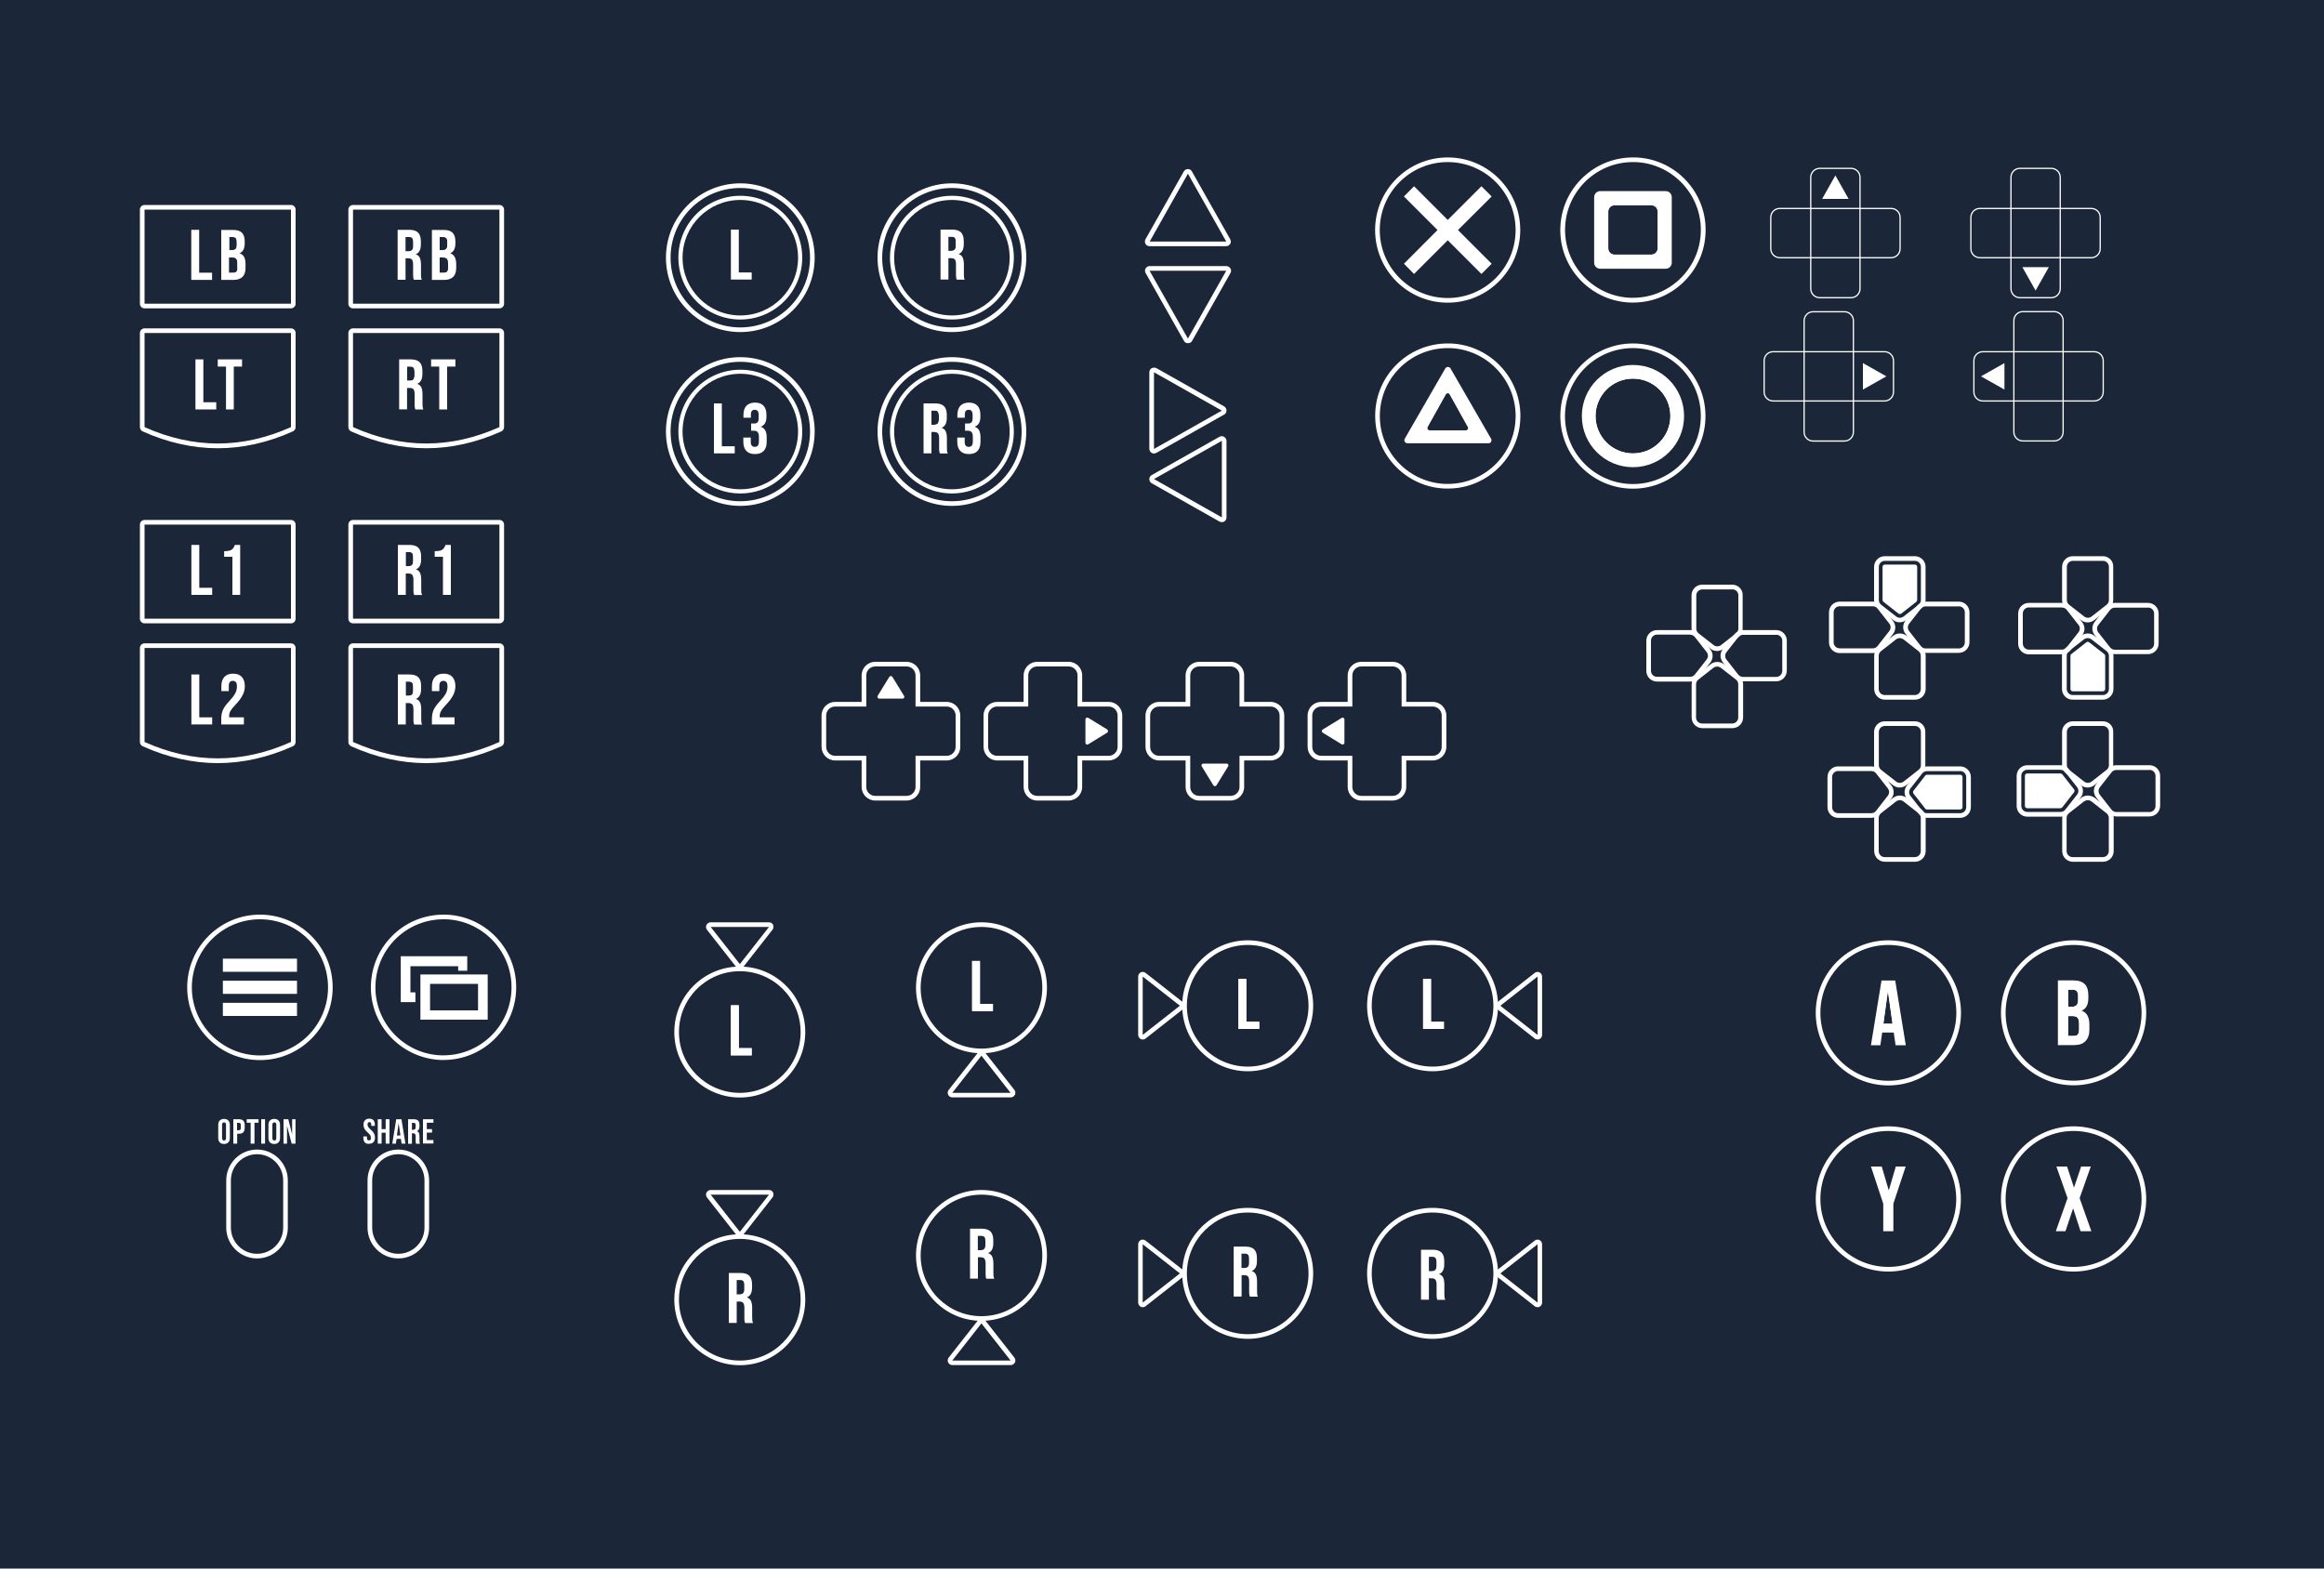 <?xml version="1.0" encoding="utf-8"?>
<!-- Generator: Adobe Illustrator 22.1.0, SVG Export Plug-In . SVG Version: 6.00 Build 0)  -->
<svg version="1.1" xmlns="http://www.w3.org/2000/svg" xmlns:xlink="http://www.w3.org/1999/xlink" x="0px" y="0px"
	 viewBox="0 0 2000 1350" style="enable-background:new 0 0 2000 1350;" xml:space="preserve">
<style type="text/css">
	.st0{fill:#1B2638;}
	.st1{fill:#FFFFFF;}
	.st2{fill:none;stroke:#FFFFFF;stroke-width:1.072;stroke-miterlimit:10;}
	.st3{fill:none;}
</style>
<g id="Layer_2">
	<rect class="st0" width="2000" height="1350"/>
</g>
<g id="Layer_3">
</g>
<g id="Layer_1">
	<g>
		<path class="st1" d="M223.7,791.2c32.4,0,58.6,26.2,58.6,58.6c0,32.4-26.2,58.6-58.6,58.6c-32.3,0-58.6-26.2-58.6-58.6
			C165.2,817.4,191.4,791.2,223.7,791.2 M223.7,787.2c-34.5,0-62.6,28.1-62.6,62.6c0,34.5,28.1,62.6,62.6,62.6
			c34.5,0,62.6-28.1,62.6-62.6C286.3,815.2,258.2,787.2,223.7,787.2L223.7,787.2z"/>
	</g>
	<g>
		<g>
			<path class="st1" d="M250.4,180.4v81h-126v-81H250.4 M250.4,176.4h-126c-2.2,0-4,1.8-4,4v81c0,2.2,1.8,4,4,4h126c2.2,0,4-1.8,4-4
				v-81C254.4,178.2,252.6,176.4,250.4,176.4L250.4,176.4z"/>
		</g>
		<g>
			<path class="st1" d="M200.4,204c1.2,0,2.1,0.3,2.6,1c0.5,0.7,0.8,1.8,0.8,3.4v2.4c0,1.6-0.3,2.8-1,3.5c-0.7,0.7-1.7,1-3,1h-2.6
				V204H200.4 M200.4,200h-3.3c-2.2,0-4,1.8-4,4v11.4c0,2.2,1.8,4,4,4h2.6c3.1,0,4.9-1.2,5.9-2.3c1.4-1.5,2.2-3.6,2.2-6.3v-2.4
				c0-2.5-0.6-4.4-1.7-5.9C205.2,201.4,203.5,200,200.4,200L200.4,200z"/>
		</g>
		<g>
			<path class="st1" d="M200.1,221.5c1.6,0,2.7,0.4,3.3,1.1c0.7,0.8,1,2.1,1,4.1v3.8c0,1.5-0.3,2.6-0.9,3.3c-0.6,0.6-1.5,1-2.7,1
				h-3.9v-13.2H200.1 M200.1,217.5h-3c-2.2,0-4,1.8-4,4v13.2c0,2.2,1.8,4,4,4h3.9c2.9,0,4.7-1.2,5.6-2.2c0,0,0,0,0.1-0.1
				c1.2-1.4,1.9-3.4,1.9-5.9v-3.8c0-3-0.7-5.2-2-6.7C205,218.3,202.9,217.5,200.1,217.5L200.1,217.5z"/>
		</g>
		<path class="st1" d="M206.2,218v-0.1c1.5-0.6,2.6-1.6,3.3-3c0.7-1.4,1.1-3.2,1.1-5.4v-1.7c0-3.4-0.8-5.8-2.4-7.5
			c-1.6-1.6-4.1-2.4-7.6-2.4h-10.2v43H201c3.4,0,5.9-0.9,7.7-2.6c1.7-1.7,2.6-4.3,2.6-7.6V227C211.3,222.1,209.6,219.1,206.2,218z
			 M197.1,204h3.3c1.2,0,2.1,0.3,2.6,1c0.5,0.7,0.8,1.8,0.8,3.4v2.4c0,1.6-0.3,2.8-1,3.5c-0.7,0.7-1.7,1-3,1h-2.6V204z M204.5,230.5
			c0,1.5-0.3,2.6-0.9,3.3c-0.6,0.6-1.5,1-2.7,1h-3.9v-13.2h3c1.6,0,2.7,0.4,3.3,1.1c0.7,0.8,1,2.1,1,4.1V230.5z"/>
		<polygon class="st1" points="182.5,234.7 182.5,240.9 164.6,240.9 164.6,197.8 171.4,197.8 171.4,234.7 		"/>
	</g>
	<g>
		<path class="st1" d="M381.6,204c1.2,0,2.1,0.3,2.6,1c0.5,0.7,0.8,1.8,0.8,3.4v2.4c0,1.6-0.3,2.8-1,3.5c-0.7,0.7-1.7,1-3,1h-2.7
			V204H381.6 M381.6,200h-3.3c-2.2,0-4,1.8-4,4v11.4c0,2.2,1.8,4,4,4h2.7c3.1,0,4.9-1.2,5.9-2.3c1.4-1.5,2.1-3.6,2.1-6.3v-2.4
			c0-2.5-0.5-4.4-1.7-5.8c0,0,0,0,0-0.1C386.4,201.4,384.7,200,381.6,200L381.6,200z"/>
	</g>
	<g>
		<g>
			<path class="st1" d="M429.8,180.4v81h-126v-81H429.8 M429.8,176.4h-126c-2.2,0-4,1.8-4,4v81c0,2.2,1.8,4,4,4h126c2.2,0,4-1.8,4-4
				v-81C433.8,178.2,432,176.4,429.8,176.4L429.8,176.4z"/>
		</g>
		<g>
			<path class="st1" d="M381.4,221.5c1.6,0,2.7,0.4,3.4,1.1c0.7,0.8,1,2.1,1,4.1v3.8c0,1.5-0.3,2.6-0.9,3.3c-0.6,0.6-1.5,1-2.7,1
				h-3.9v-13.2H381.4 M381.4,217.5h-3c-2.2,0-4,1.8-4,4v13.2c0,2.2,1.8,4,4,4h3.9c2.9,0,4.7-1.2,5.6-2.2c0,0,0,0,0.1-0.1
				c1.2-1.4,1.9-3.4,1.9-5.9v-3.8c0-3-0.7-5.2-2-6.7C386.2,218.3,384.1,217.5,381.4,217.5L381.4,217.5z"/>
		</g>
		<path class="st1" d="M387.5,218v-0.1c1.5-0.6,2.6-1.6,3.3-3c0.7-1.4,1.1-3.2,1.1-5.4v-1.7c0-3.4-0.8-5.8-2.4-7.5
			c-1.6-1.6-4.1-2.4-7.6-2.4h-10.2v43h10.6c3.4,0,5.9-0.9,7.7-2.6c1.7-1.7,2.6-4.3,2.6-7.6V227C392.5,222.1,390.8,219.1,387.5,218z
			 M378.3,204h3.3c1.2,0,2.1,0.3,2.6,1c0.5,0.7,0.8,1.8,0.8,3.4v2.4c0,1.6-0.3,2.8-1,3.5c-0.7,0.7-1.7,1-3,1h-2.7V204z M385.7,230.5
			c0,1.5-0.3,2.6-0.9,3.3c-0.6,0.6-1.5,1-2.7,1h-3.9v-13.2h3c1.6,0,2.7,0.4,3.4,1.1c0.7,0.8,1,2.1,1,4.1V230.5z"/>
		<path class="st1" d="M362.4,238.6c-0.1-0.8-0.1-1.8-0.1-3v-7.6c0-2.5-0.3-4.6-1-6.1c-0.7-1.5-1.8-2.5-3.5-3v-0.1
			c3-1.2,4.4-4,4.4-8.5v-2.6c0-3.4-0.8-5.8-2.4-7.5c-1.6-1.6-4.1-2.4-7.6-2.4h-10v43h6.8v-18.5h2.3c1.5,0,2.7,0.4,3.3,1.2
			c0.6,0.8,0.9,2.2,0.9,4.1v7.9c0,1.6,0.1,2.7,0.1,3.3c0.1,0.6,0.3,1.3,0.5,2h6.9C362.7,240.1,362.5,239.4,362.4,238.6z
			 M355.5,211.7c0,1.6-0.3,2.8-1,3.5c-0.7,0.7-1.7,1-3,1H349V204h3.1c1.2,0,2.1,0.3,2.6,1c0.6,0.7,0.8,1.8,0.8,3.4V211.7z"/>
	</g>
	<g>
		<g>
			<path class="st1" d="M250.4,286.6v81c-21,9.4-42,14.1-63,14.1s-42-4.7-63-14.1v-81H250.4 M250.4,282.6h-126c-2.2,0-4,1.8-4,4v81
				c0,1.6,0.9,3,2.4,3.7c21.4,9.6,43.2,14.5,64.6,14.5s43.2-4.9,64.6-14.5c1.4-0.6,2.4-2.1,2.4-3.7v-81
				C254.4,284.4,252.6,282.6,250.4,282.6L250.4,282.6z"/>
		</g>
		<polygon class="st1" points="208.3,309.3 208.3,315.5 201.2,315.5 201.2,352.4 194.5,352.4 194.5,315.5 187.4,315.5 187.4,309.3 
					"/>
		<polygon class="st1" points="186.1,346.2 186.1,352.4 168.2,352.4 168.2,309.3 175,309.3 175,346.2 		"/>
	</g>
	<g>
		<g>
			<path class="st1" d="M429.8,286.6v81c-21,9.4-42,14.1-63,14.1s-42-4.7-63-14.1v-81H429.8 M429.8,282.6h-126c-2.2,0-4,1.8-4,4v81
				c0,1.6,0.9,3,2.4,3.7c21.4,9.6,43.2,14.5,64.6,14.5c21.5,0,43.2-4.9,64.6-14.5c1.4-0.6,2.4-2.1,2.4-3.7v-81
				C433.8,284.4,432,282.6,429.8,282.6L429.8,282.6z"/>
		</g>
		<g>
			<path class="st1" d="M353.3,315.5c1.2,0,2,0.3,2.6,1c0.6,0.7,0.8,1.8,0.8,3.4v3.3c0,1.7-0.4,2.8-1,3.5c-0.7,0.7-1.7,1-3,1h-2.5
				v-12.3H353.3 M353.3,311.5h-3.1c-2.2,0-4,1.8-4,4v12.3c0,2.2,1.8,4,4,4h2.5c3.1,0,4.9-1.2,5.9-2.3c1.4-1.5,2.2-3.6,2.2-6.3v-3.3
				c0-2.5-0.6-4.4-1.7-5.9C358.1,312.9,356.4,311.5,353.3,311.5L353.3,311.5z"/>
		</g>
		<polygon class="st1" points="391.9,309.3 391.9,315.5 384.8,315.5 384.8,352.4 378,352.4 378,315.5 371,315.5 371,309.3 		"/>
		<path class="st1" d="M363.7,350.1c-0.1-0.8-0.1-1.8-0.1-3v-7.6c0-2.5-0.3-4.6-1-6.1c-0.7-1.5-1.8-2.5-3.5-3v-0.1
			c3-1.2,4.4-4,4.4-8.5v-2.6c0-3.4-0.8-5.9-2.4-7.5c-1.6-1.6-4.1-2.4-7.6-2.4h-10v43h6.8v-18.4h2.3c1.6,0,2.6,0.4,3.3,1.2
			c0.6,0.8,0.9,2.2,0.9,4.1v7.9c0,1.6,0,2.7,0.1,3.3c0.1,0.6,0.3,1.3,0.5,2h6.9C364,351.6,363.8,350.9,363.7,350.1z M356.8,323.2
			c0,1.7-0.4,2.8-1,3.5c-0.7,0.7-1.7,1-3,1h-2.5v-12.3h3.1c1.2,0,2,0.3,2.6,1c0.6,0.7,0.8,1.8,0.8,3.4V323.2z"/>
	</g>
	<g>
		<g>
			<path class="st1" d="M250.4,451.5v81h-126v-81H250.4 M250.4,447.5h-126c-2.2,0-4,1.8-4,4v81c0,2.2,1.8,4,4,4h126c2.2,0,4-1.8,4-4
				v-81C254.4,449.3,252.6,447.5,250.4,447.5L250.4,447.5z"/>
		</g>
		<path class="st1" d="M206.7,469v43H200v-32.8h-7.1v-4.8c1.9,0,3.5-0.2,4.6-0.5c1.2-0.3,2.1-0.9,2.8-1.6c0.7-0.8,1.3-1.8,1.8-3.3
			H206.7z"/>
		<polygon class="st1" points="182.6,505.9 182.6,512 164.7,512 164.7,469 171.5,469 171.5,505.9 		"/>
	</g>
	<g>
		<g>
			<path class="st1" d="M352.2,475.1c1.2,0,2,0.3,2.6,1c0.5,0.7,0.8,1.8,0.8,3.4v3.3c0,1.6-0.3,2.8-1,3.5c-0.7,0.7-1.7,1-3,1h-2.5
				v-12.3H352.2 M352.2,471.1h-3.1c-2.2,0-4,1.8-4,4v12.3c0,2.2,1.8,4,4,4h2.5c3.1,0,4.9-1.2,5.9-2.3c1.4-1.4,2.2-3.6,2.2-6.3v-3.3
				c0-2.5-0.6-4.4-1.7-5.9C357,472.5,355.2,471.1,352.2,471.1L352.2,471.1z"/>
		</g>
		<g>
			<path class="st1" d="M429.8,451.5v81h-126v-81H429.8 M429.8,447.5h-126c-2.2,0-4,1.8-4,4v81c0,2.2,1.8,4,4,4h126c2.2,0,4-1.8,4-4
				v-81C433.8,449.3,432,447.5,429.8,447.5L429.8,447.5z"/>
		</g>
		<path class="st1" d="M388,469v43h-6.8v-32.8h-7.1v-4.8c1.9,0,3.5-0.2,4.7-0.5c1.2-0.3,2.1-0.9,2.8-1.6c0.7-0.8,1.3-1.8,1.8-3.3
			H388z"/>
		<path class="st1" d="M362.6,509.8c-0.1-0.8-0.1-1.8-0.1-3v-7.6c0-2.5-0.3-4.6-1-6.1c-0.7-1.5-1.8-2.5-3.5-3V490
			c2.9-1.2,4.4-4,4.4-8.5v-2.6c0-3.4-0.8-5.9-2.4-7.5c-1.6-1.6-4.1-2.4-7.6-2.4h-10v43h6.8v-18.4h2.3c1.5,0,2.6,0.4,3.3,1.2
			c0.6,0.8,1,2.2,1,4.1v7.9c0,1.6,0,2.7,0.1,3.3c0.1,0.6,0.3,1.3,0.5,2h6.9C362.8,511.3,362.6,510.5,362.6,509.8z M355.6,482.9
			c0,1.6-0.3,2.8-1,3.5c-0.7,0.7-1.7,1-3,1h-2.5v-12.3h3.1c1.2,0,2,0.3,2.6,1c0.5,0.7,0.8,1.8,0.8,3.4V482.9z"/>
	</g>
	<g>
		<g>
			<path class="st1" d="M250.4,557.7v80.9c-21,9.4-42,14.1-63,14.1s-42-4.7-63-14.1v-80.9H250.4 M250.4,553.7h-126c-2.2,0-4,1.8-4,4
				v80.9c0,1.6,0.9,3,2.4,3.7c21.4,9.6,43.2,14.5,64.6,14.5s43.2-4.9,64.6-14.5c1.4-0.6,2.4-2.1,2.4-3.7v-80.9
				C254.4,555.5,252.6,553.7,250.4,553.7L250.4,553.7z"/>
		</g>
		<path class="st1" d="M197.1,617.4h12.8v6.1h-19.5v-4.7c0-3.1,0.5-5.7,1.5-7.9c1-2.2,2.7-4.6,5.3-7.3c2.5-2.7,4.2-4.9,5.2-6.8
			c1-1.9,1.5-3.8,1.5-5.9c0-1.9-0.3-3.1-0.9-3.8c-0.6-0.7-1.5-1.1-2.6-1.1c-2.3,0-3.5,1.4-3.5,4.2v4.6h-6.4v-4.2
			c0-3.5,0.9-6.2,2.6-8c1.7-1.9,4.2-2.8,7.5-2.8c3.3,0,5.8,0.9,7.5,2.8c1.7,1.9,2.6,4.5,2.6,8c0,2.6-0.6,5.2-1.9,7.7
			c-1.3,2.5-3.4,5.4-6.5,8.6c-2,2.1-3.4,3.9-4.1,5.2c-0.7,1.3-1,2.8-1,4.3V617.4z"/>
		<polygon class="st1" points="182.6,617.4 182.6,623.5 164.7,623.5 164.7,580.5 171.5,580.5 171.5,617.4 		"/>
	</g>
	<g>
		<g>
			<path class="st1" d="M352.2,586.6c1.2,0,2,0.3,2.6,1c0.5,0.7,0.8,1.8,0.8,3.4v3.3c0,1.6-0.3,2.8-1,3.5c-0.7,0.7-1.7,1-3,1h-2.5
				v-12.3H352.2 M352.2,582.6h-3.1c-2.2,0-4,1.8-4,4v12.3c0,2.2,1.8,4,4,4h2.5c3,0,4.9-1.2,5.9-2.2c1.4-1.5,2.2-3.6,2.2-6.3v-3.3
				c0-2.5-0.6-4.4-1.7-5.9C357,584,355.2,582.6,352.2,582.6L352.2,582.6z"/>
		</g>
		<g>
			<path class="st1" d="M429.8,557.7v80.9c-21,9.4-42,14.1-63,14.1s-42-4.7-63-14.1v-80.9H429.8 M429.8,553.7h-126c-2.2,0-4,1.8-4,4
				v80.9c0,1.6,0.9,3,2.4,3.7c21.4,9.6,43.2,14.5,64.6,14.5c21.5,0,43.2-4.9,64.6-14.5c1.4-0.6,2.4-2.1,2.4-3.7v-80.9
				C433.8,555.5,432,553.7,429.8,553.7L429.8,553.7z"/>
		</g>
		<path class="st1" d="M378.3,617.4h12.9v6.1h-19.5v-4.7c0-3.1,0.5-5.7,1.5-7.9c1-2.2,2.8-4.6,5.3-7.3c2.5-2.7,4.2-4.9,5.2-6.8
			c1-1.9,1.4-3.8,1.4-5.9c0-1.9-0.3-3.1-0.9-3.8c-0.6-0.7-1.5-1.1-2.6-1.1c-2.3,0-3.5,1.4-3.5,4.2v4.6h-6.4v-4.2
			c0-3.5,0.9-6.2,2.6-8c1.7-1.9,4.2-2.8,7.5-2.8c3.3,0,5.8,0.9,7.5,2.8c1.7,1.9,2.6,4.5,2.6,8c0,2.6-0.6,5.2-1.9,7.7
			s-3.4,5.4-6.5,8.6c-2,2.1-3.4,3.9-4,5.2c-0.7,1.3-1.1,2.8-1.1,4.3V617.4z"/>
		<path class="st1" d="M362.6,621.3c-0.1-0.8-0.1-1.8-0.1-3v-7.6c0-2.5-0.3-4.6-1-6.1c-0.7-1.5-1.8-2.5-3.5-3v-0.1
			c2.9-1.2,4.4-4,4.4-8.5v-2.6c0-3.4-0.8-5.9-2.4-7.5c-1.6-1.6-4.1-2.4-7.6-2.4h-10v43h6.8v-18.4h2.3c1.5,0,2.6,0.4,3.3,1.2
			c0.6,0.8,1,2.2,1,4.1v7.9c0,1.6,0,2.7,0.1,3.3c0.1,0.6,0.3,1.3,0.5,2h6.9C362.8,622.8,362.6,622,362.6,621.3z M355.6,594.4
			c0,1.6-0.3,2.8-1,3.5c-0.7,0.7-1.7,1-3,1h-2.5v-12.3h3.1c1.2,0,2,0.3,2.6,1c0.5,0.7,0.8,1.8,0.8,3.4V594.4z"/>
	</g>
	<g>
		<g>
			<path class="st1" d="M637.1,161.8c33.2,0,60,26.9,60,60c0,33.2-26.9,60-60,60c-33.2,0-60-26.9-60-60
				C577,188.6,603.9,161.8,637.1,161.8 M637.1,157.8c-35.3,0-64,28.7-64,64c0,35.3,28.7,64,64,64c35.3,0,64-28.7,64-64
				C701.1,186.5,672.4,157.8,637.1,157.8L637.1,157.8z"/>
		</g>
		<path class="st1" d="M637.1,168.5c-29.4,0-53.3,23.8-53.3,53.2c0,29.4,23.8,53.3,53.3,53.3c29.4,0,53.3-23.8,53.3-53.3
			C690.3,192.4,666.5,168.5,637.1,168.5z M637.1,271.5c-27.4,0-49.7-22.3-49.7-49.7s22.2-49.7,49.7-49.7s49.7,22.2,49.7,49.7
			S664.5,271.5,637.1,271.5z"/>
		<polygon class="st1" points="646.9,234.5 646.9,240.6 629,240.6 629,197.6 635.8,197.6 635.8,234.5 		"/>
	</g>
	<g>
		<g>
			<path class="st1" d="M819.2,161.8c33.2,0,60,26.9,60,60c0,33.2-26.9,60-60,60s-60-26.9-60-60C759.2,188.6,786,161.8,819.2,161.8
				 M819.2,157.8c-35.3,0-64,28.7-64,64c0,35.3,28.7,64,64,64c35.3,0,64-28.7,64-64C883.2,186.5,854.5,157.8,819.2,157.8
				L819.2,157.8z"/>
		</g>
		<path class="st1" d="M819.2,168.5c-29.4,0-53.3,23.8-53.3,53.2c0,29.4,23.9,53.3,53.3,53.3s53.3-23.8,53.3-53.3
			C872.5,192.4,848.6,168.5,819.2,168.5z M819.2,271.5c-27.4,0-49.7-22.3-49.7-49.7s22.2-49.7,49.7-49.7s49.7,22.2,49.7,49.7
			S846.6,271.5,819.2,271.5z"/>
		<g>
			<path class="st1" d="M819.2,203.7c1.2,0,2.1,0.3,2.6,1c0.6,0.7,0.8,1.8,0.8,3.4v3.3c0,1.6-0.3,2.8-1,3.5c-0.7,0.7-1.7,1-3,1h-2.5
				v-12.3H819.2 M819.2,199.7h-3.1c-2.2,0-4,1.8-4,4V216c0,2.2,1.8,4,4,4h2.5c3.1,0,4.9-1.2,5.9-2.3c1.4-1.5,2.2-3.6,2.2-6.3v-3.3
				c0-2.5-0.6-4.4-1.7-5.9C824,201.1,822.2,199.7,819.2,199.7L819.2,199.7z"/>
		</g>
		<path class="st1" d="M829.6,238.4c-0.1-0.8-0.1-1.8-0.1-3v-7.6c0-2.5-0.3-4.6-1-6.1c-0.7-1.5-1.8-2.5-3.5-3v-0.1
			c3-1.2,4.4-4,4.4-8.5v-2.6c0-3.4-0.8-5.9-2.4-7.5c-1.6-1.6-4.1-2.4-7.6-2.4h-10v43h6.8v-18.4h2.3c1.5,0,2.7,0.4,3.3,1.2
			c0.6,0.8,0.9,2.1,0.9,4.1v7.9c0,1.6,0.1,2.7,0.1,3.3c0.1,0.6,0.3,1.3,0.5,2h6.9C829.8,239.9,829.6,239.1,829.6,238.4z
			 M822.6,211.5c0,1.6-0.3,2.8-1,3.5c-0.7,0.7-1.7,1-3,1h-2.5v-12.3h3.1c1.2,0,2.1,0.3,2.6,1c0.6,0.7,0.8,1.8,0.8,3.4V211.5z"/>
	</g>
	<g>
		<g>
			<path class="st1" d="M637.1,311.4c33.2,0,60,26.9,60,60c0,33.2-26.9,60-60,60c-33.2,0-60-26.9-60-60
				C577,338.3,603.9,311.4,637.1,311.4 M637.1,307.4c-35.3,0-64,28.7-64,64c0,35.3,28.7,64,64,64c35.3,0,64-28.7,64-64
				C701.1,336.1,672.4,307.4,637.1,307.4L637.1,307.4z"/>
		</g>
		<path class="st1" d="M637.1,318.2c-29.4,0-53.3,23.8-53.3,53.2s23.8,53.3,53.3,53.3c29.4,0,53.3-23.9,53.3-53.3
			S666.5,318.2,637.1,318.2z M637.1,421.1c-27.4,0-49.7-22.3-49.7-49.7s22.2-49.7,49.7-49.7s49.7,22.2,49.7,49.7
			S664.5,421.1,637.1,421.1z"/>
		<path class="st1" d="M659.8,376.4v3.8c0,3.4-0.8,6.1-2.6,7.9c-1.7,1.8-4.2,2.7-7.5,2.7c-3.3,0-5.8-0.9-7.5-2.8
			c-1.7-1.8-2.5-4.5-2.5-7.9v-3.5h6.4v3.8c0,2.8,1.2,4.2,3.5,4.2c1.1,0,2-0.4,2.6-1.1c0.6-0.7,0.9-2,0.9-3.8v-3.5c0-2-0.3-3.4-1-4.2
			c-0.7-0.9-1.8-1.3-3.4-1.3h-2.3v-6.2h2.5c1.4,0,2.4-0.3,3-1c0.7-0.7,1-1.9,1-3.5V357c0-1.5-0.3-2.6-0.9-3.3c-0.6-0.7-1.4-1-2.5-1
			c-2.2,0-3.3,1.3-3.3,4v2.8h-6.4v-2.3c0-3.4,0.8-6.1,2.5-7.9c1.7-1.8,4.2-2.8,7.4-2.8c3.2,0,5.7,0.9,7.4,2.7
			c1.7,1.8,2.5,4.5,2.5,7.9v1.5c0,2.3-0.4,4.2-1.2,5.6c-0.8,1.4-2,2.4-3.6,3v0.1c1.8,0.7,3,1.7,3.8,3.2
			C659.5,372.2,659.8,374.1,659.8,376.4z"/>
		<polygon class="st1" points="632.3,384.1 632.3,390.2 614.4,390.2 614.4,347.2 621.2,347.2 621.2,384.1 		"/>
	</g>
	<g>
		<g>
			<path class="st1" d="M819.2,311.4c33.2,0,60,26.9,60,60c0,33.2-26.9,60-60,60s-60-26.9-60-60C759.2,338.3,786,311.4,819.2,311.4
				 M819.2,307.4c-35.3,0-64,28.7-64,64c0,35.3,28.7,64,64,64c35.3,0,64-28.7,64-64C883.2,336.1,854.5,307.4,819.2,307.4
				L819.2,307.4z"/>
		</g>
		<path class="st1" d="M819.2,318.2c-29.4,0-53.3,23.8-53.3,53.2s23.9,53.3,53.3,53.3s53.3-23.9,53.3-53.3S848.6,318.2,819.2,318.2z
			 M819.2,421.1c-27.4,0-49.7-22.3-49.7-49.7s22.2-49.7,49.7-49.7s49.7,22.2,49.7,49.7S846.6,421.1,819.2,421.1z"/>
		<g>
			<path class="st1" d="M804.6,353.4c1.2,0,2,0.3,2.6,1c0.5,0.7,0.8,1.8,0.8,3.4v3.3c0,1.6-0.4,2.8-1,3.5c-0.7,0.7-1.7,1-3,1h-2.5
				v-12.3H804.6 M804.6,349.4h-3.1c-2.2,0-4,1.8-4,4v12.3c0,2.2,1.8,4,4,4h2.5c3.1,0,4.9-1.2,5.9-2.3c1.4-1.5,2.2-3.6,2.2-6.3v-3.3
				c0-2.5-0.6-4.4-1.7-5.9C809.4,350.7,807.6,349.4,804.6,349.4L804.6,349.4z"/>
		</g>
		<path class="st1" d="M843.8,376.4v3.8c0,3.4-0.9,6.1-2.5,7.9c-1.7,1.8-4.2,2.7-7.5,2.7s-5.8-0.9-7.5-2.8c-1.7-1.8-2.5-4.5-2.5-7.9
			v-3.5h6.4v3.8c0,2.8,1.2,4.2,3.5,4.2c1.1,0,2-0.4,2.6-1.1c0.6-0.7,0.9-2,0.9-3.8v-3.5c0-2-0.3-3.4-1-4.2c-0.7-0.9-1.8-1.3-3.4-1.3
			h-2.3v-6.2h2.5c1.4,0,2.4-0.3,3-1c0.7-0.7,1-1.9,1-3.5V357c0-1.5-0.3-2.6-0.9-3.3c-0.6-0.7-1.4-1-2.5-1c-2.2,0-3.3,1.3-3.3,4v2.8
			h-6.4v-2.3c0-3.4,0.9-6.1,2.5-7.9c1.7-1.8,4.2-2.8,7.4-2.8c3.2,0,5.7,0.9,7.4,2.7c1.7,1.8,2.5,4.5,2.5,7.9v1.5
			c0,2.3-0.4,4.2-1.2,5.6c-0.8,1.4-2,2.4-3.6,3v0.1c1.8,0.7,3,1.7,3.8,3.2C843.4,372.2,843.8,374.1,843.8,376.4z"/>
		<path class="st1" d="M815,388c-0.1-0.8-0.1-1.8-0.1-3v-7.6c0-2.5-0.3-4.6-1-6.1c-0.7-1.5-1.8-2.5-3.5-3v-0.1
			c2.9-1.2,4.4-4,4.4-8.5v-2.6c0-3.4-0.8-5.9-2.4-7.5c-1.6-1.6-4.1-2.4-7.6-2.4h-10v43h6.8v-18.4h2.3c1.5,0,2.6,0.4,3.3,1.2
			c0.6,0.8,1,2.2,1,4.1v7.9c0,1.6,0,2.7,0.1,3.3c0.1,0.6,0.3,1.3,0.5,2h6.9C815.2,389.5,815,388.8,815,388z M808,361.1
			c0,1.6-0.4,2.8-1,3.5c-0.7,0.7-1.7,1-3,1h-2.5v-12.3h3.1c1.2,0,2,0.3,2.6,1c0.5,0.7,0.8,1.8,0.8,3.4V361.1z"/>
	</g>
	<g>
		<path class="st1" d="M1055.3,233l-33,58.4l-33-58.4H1055.3 M1055.3,229h-65.9c-1.4,0-2.7,0.8-3.5,2c-0.7,1.2-0.7,2.7,0,4l33,58.4
			c0.7,1.3,2,2,3.5,2s2.8-0.8,3.5-2l33-58.4c0.7-1.2,0.7-2.8,0-4C1058,229.8,1056.7,229,1055.3,229L1055.3,229z M1055.3,237
			L1055.3,237L1055.3,237L1055.3,237z"/>
	</g>
	<g>
		<path class="st1" d="M993.1,320.4l58.4,33l-58.4,33V320.4 M993.1,316.4c-0.7,0-1.4,0.2-2,0.5c-1.2,0.7-2,2-2,3.5v65.9
			c0,1.4,0.8,2.7,2,3.5c0.6,0.4,1.3,0.5,2,0.5c0.7,0,1.4-0.2,2-0.5l58.4-33c1.3-0.7,2-2,2-3.5s-0.8-2.8-2-3.5l-58.4-33
			C994.4,316.5,993.8,316.4,993.1,316.4L993.1,316.4z"/>
	</g>
	<g>
		<path class="st1" d="M1051.5,379.4v65.9l-58.4-33L1051.5,379.4 M1051.5,375.4c-0.7,0-1.4,0.2-2,0.5l-58.4,33c-1.3,0.7-2,2-2,3.5
			s0.8,2.8,2,3.5l58.4,33c0.6,0.3,1.3,0.5,2,0.5c0.7,0,1.4-0.2,2-0.5c1.2-0.7,2-2,2-3.5v-65.9c0-1.4-0.8-2.7-2-3.5
			C1052.9,375.6,1052.2,375.4,1051.5,375.4L1051.5,375.4z"/>
	</g>
	<g>
		<path class="st1" d="M1022.3,149.5l33,58.4h-65.9L1022.3,149.5 M1022.3,145.5c-1.4,0-2.8,0.8-3.5,2l-33,58.4c-0.7,1.2-0.7,2.8,0,4
			c0.7,1.2,2,2,3.5,2h65.9c1.4,0,2.7-0.8,3.5-2c0.7-1.2,0.7-2.7,0-4l-33-58.4C1025.1,146.3,1023.8,145.5,1022.3,145.5L1022.3,145.5z
			"/>
	</g>
	<g>
		<g>
			<path class="st1" d="M1245.9,139.5c32.3,0,58.4,26.2,58.4,58.5c0,32.3-26.2,58.5-58.4,58.5c-32.3,0-58.5-26.2-58.5-58.5
				C1187.4,165.6,1213.6,139.5,1245.9,139.5 M1245.9,135.5c-34.4,0-62.5,28-62.5,62.5s28,62.5,62.5,62.5c34.4,0,62.4-28,62.4-62.5
				S1280.3,135.5,1245.9,135.5L1245.9,135.5z"/>
		</g>
		<polygon class="st1" points="1254.7,198 1283.7,227 1274.9,235.8 1245.9,206.8 1216.9,235.8 1208.2,227 1237.1,198 1208.2,169.1 
			1216.9,160.3 1245.9,189.3 1274.9,160.3 1283.7,169.1 		"/>
	</g>
	<g>
		<g>
			<path class="st1" d="M1405.3,139.5c0.6,0,1.3,0,1.9,0c30.6,1,55.5,25.9,56.5,56.5c1,33.1-25.5,60.3-58.4,60.3c-0.6,0-1.3,0-1.9,0
				c-30.6-1-55.5-25.9-56.5-56.5C1345.8,166.7,1372.4,139.5,1405.3,139.5 M1405.3,135.5v4V135.5
				C1405.3,135.5,1405.3,135.5,1405.3,135.5c-17.1,0-33,6.8-44.9,19c-11.9,12.3-18.1,28.4-17.6,45.5c1,32.8,27.6,59.3,60.4,60.4
				c0.7,0,1.4,0,2.1,0c17.1,0,33-6.7,44.9-19c11.9-12.2,18.1-28.4,17.6-45.5c-1-32.8-27.6-59.4-60.4-60.4
				C1406.7,135.5,1406,135.5,1405.3,135.5L1405.3,135.5z"/>
		</g>
		<path class="st1" d="M1433.5,164.5h-56.4c-2.9,0-5.2,2.3-5.2,5.2v56.4c0,2.9,2.3,5.2,5.2,5.2h56.4c2.9,0,5.2-2.3,5.2-5.2v-56.4
			C1438.7,166.8,1436.4,164.5,1433.5,164.5z M1426.5,213.8c0,2.9-2.4,5.3-5.3,5.3h-31.9c-2.9,0-5.3-2.3-5.3-5.3V182
			c0-2.9,2.3-5.3,5.3-5.3h31.9c2.9,0,5.3,2.3,5.3,5.3V213.8z"/>
		<g>
			<path class="st1" d="M1421.3,176.7c2.9,0,5.3,2.3,5.3,5.3v31.9c0,2.9-2.4,5.3-5.3,5.3h-31.9c-2.9,0-5.3-2.3-5.3-5.3V182
				c0-2.9,2.3-5.3,5.3-5.3H1421.3 M1421.3,172.7h-31.9c-5.1,0-9.3,4.1-9.3,9.3v31.9c0,5.1,4.1,9.3,9.3,9.3h31.9
				c5.1,0,9.3-4.1,9.3-9.3V182C1430.5,176.9,1426.4,172.7,1421.3,172.7L1421.3,172.7z"/>
		</g>
	</g>
	<g>
		<g>
			<path class="st1" d="M1245.9,299.6c0.6,0,1.3,0,1.9,0c30.6,1,55.5,25.9,56.5,56.5c1.1,33.2-25.5,60.4-58.4,60.4
				c-0.6,0-1.3,0-1.9,0c-30.6-1-55.6-25.9-56.5-56.5C1186.4,326.8,1213,299.6,1245.9,299.6 M1245.9,295.6
				C1245.9,295.6,1245.9,295.6,1245.9,295.6c-17.1,0-33,6.8-44.9,19c-11.9,12.3-18.1,28.4-17.5,45.5c0.5,15.8,7,30.8,18.3,42.1
				c11.3,11.3,26.3,17.8,42.1,18.3c0.7,0,1.4,0,2,0c17.1,0,33-6.8,44.9-19c11.9-12.3,18.1-28.4,17.6-45.5
				c-1.1-32.8-27.6-59.3-60.4-60.4C1247.3,295.6,1246.6,295.6,1245.9,295.6L1245.9,295.6z"/>
		</g>
		<path class="st1" d="M1283.2,377.6l-34.9-60.5c-1-1.7-3.5-1.7-4.5,0l-34.9,60.5c-1,1.7,0.3,3.9,2.3,3.9h69.9
			C1282.9,381.5,1284.2,379.3,1283.2,377.6z M1261.6,370.4h-31.4c-1.5,0-2.4-1.6-1.7-2.9l15.7-28.1c0.8-1.3,2.7-1.3,3.4,0l15.7,28.2
			C1264.1,368.8,1263.1,370.4,1261.6,370.4z"/>
		<g>
			<path class="st1" d="M1245.9,338.3c0.7,0,1.3,0.3,1.7,1l15.7,28.2c0.7,1.3-0.2,2.9-1.7,2.9h-31.4c-1.5,0-2.4-1.6-1.7-2.9
				l15.7-28.1C1244.6,338.7,1245.3,338.3,1245.9,338.3 M1245.9,334.3C1245.9,334.3,1245.9,334.3,1245.9,334.3
				c-2.2,0-4.2,1.2-5.2,3.1l-15.7,28.1c-1,1.9-1,4.1,0.1,5.9c1.1,1.8,3,3,5.1,3h31.4c2.1,0,4.1-1.1,5.1-3c1.1-1.8,1.1-4.1,0.1-5.9
				l-15.7-28.1C1250.1,335.5,1248.1,334.3,1245.9,334.3L1245.9,334.3z"/>
		</g>
	</g>
	<g>
		<g>
			<path class="st1" d="M1405.3,299.6c32.3,0,58.4,26.2,58.4,58.5c0,32.3-26.2,58.5-58.4,58.5c-32.3,0-58.5-26.2-58.5-58.5
				C1346.9,325.8,1373,299.6,1405.3,299.6 M1405.3,295.6c-34.4,0-62.5,28-62.5,62.5s28,62.5,62.5,62.5c34.4,0,62.4-28,62.4-62.5
				S1439.8,295.6,1405.3,295.6L1405.3,295.6z"/>
		</g>
		<path class="st1" d="M1405.3,314.1c-24.3,0-44,19.7-44,44c0,24.3,19.7,44,44,44c24.3,0,44-19.7,44-44
			C1449.3,333.7,1429.6,314.1,1405.3,314.1z M1405.3,390.2c-17.8,0-32.2-14.4-32.2-32.2c0-17.8,14.4-32.2,32.2-32.2
			c17.8,0,32.2,14.4,32.2,32.2C1437.5,375.8,1423.1,390.2,1405.3,390.2z"/>
		<g>
			<path class="st1" d="M1405.3,325.9c17.8,0,32.2,14.4,32.2,32.2c0,17.8-14.4,32.2-32.2,32.2c-17.8,0-32.2-14.4-32.2-32.2
				C1373.2,340.3,1387.6,325.9,1405.3,325.9 M1405.3,321.9c-19.9,0-36.2,16.2-36.2,36.2s16.2,36.2,36.2,36.2
				c19.9,0,36.2-16.2,36.2-36.2S1425.3,321.9,1405.3,321.9L1405.3,321.9z"/>
		</g>
	</g>
	<g>
		<path class="st1" d="M1454.5,546.3c1.6,0,3.1,0.7,4.1,2l10.1,12.9c1.5,1.9,1.5,4.5,0,6.4l-10.1,12.9c-1,1.3-2.5,2-4.1,2H1426
			c-2.9,0-5.2-2.3-5.2-5.2v-25.9c0-2.9,2.3-5.2,5.2-5.2H1454.5 M1454.5,542.3H1426c-5.1,0-9.2,4.1-9.2,9.2v25.9
			c0,5.1,4.1,9.2,9.2,9.2h28.5c2.9,0,5.5-1.3,7.3-3.5l10.1-12.9c2.6-3.3,2.6-8,0-11.3l-10.1-12.9
			C1460,543.6,1457.4,542.3,1454.5,542.3L1454.5,542.3z"/>
	</g>
	<g>
		<path class="st1" d="M1528.6,546.3c2.9,0,5.2,2.3,5.2,5.2v25.9c0,2.9-2.3,5.2-5.2,5.2H1500c-1.6,0-3.1-0.7-4.1-2l-10.1-12.9
			c-1.5-1.9-1.5-4.5,0-6.4l10.1-12.9c1-1.3,2.5-2,4.1-2H1528.6 M1528.6,542.3H1500c-2.9,0-5.5,1.3-7.3,3.5l-10.1,12.9
			c-2.6,3.3-2.6,8,0,11.3l10.1,12.9c1.8,2.3,4.4,3.5,7.3,3.5h28.5c5.1,0,9.2-4.1,9.2-9.2v-25.9
			C1537.7,546.4,1533.6,542.3,1528.6,542.3L1528.6,542.3z"/>
	</g>
	<g>
		<path class="st1" d="M1490.8,507.2c2.9,0,5.2,2.3,5.2,5.2V541c0,1.6-0.7,3.1-2,4.1l-12.9,10.1c-0.9,0.7-2.1,1.1-3.2,1.1
			c-1.1,0-2.3-0.4-3.2-1.1l-12.9-10.1c-1.3-1-2-2.5-2-4.1v-28.5c0-2.9,2.3-5.2,5.2-5.2H1490.8 M1490.8,503.2h-25.9
			c-5.1,0-9.2,4.1-9.2,9.2V541c0,2.9,1.3,5.5,3.5,7.3l12.9,10.1c1.6,1.3,3.6,1.9,5.6,1.9c2,0,4-0.7,5.6-1.9l12.9-10.1
			c2.3-1.8,3.5-4.4,3.5-7.3v-28.5C1500,507.4,1495.8,503.2,1490.8,503.2L1490.8,503.2z"/>
	</g>
	<g>
		<path class="st1" d="M1477.8,573.7c1.1,0,2.3,0.4,3.2,1.1l12.9,10.1c1.3,1,2,2.5,2,4.1v28.5c0,2.9-2.3,5.2-5.2,5.2h-25.9
			c-2.9,0-5.2-2.3-5.2-5.2v-28.5c0-1.6,0.7-3.1,2-4.1l12.9-10.1C1475.6,574,1476.7,573.7,1477.8,573.7 M1477.8,569.7
			c-2,0-4,0.7-5.6,1.9l-12.9,10.1c-2.3,1.8-3.5,4.4-3.5,7.3v28.5c0,5.1,4.1,9.2,9.2,9.2h25.9c5.1,0,9.2-4.1,9.2-9.2v-28.5
			c0-2.9-1.3-5.5-3.5-7.3l-12.9-10.1C1481.9,570.4,1479.8,569.7,1477.8,569.7L1477.8,569.7z"/>
	</g>
	<g>
		<g>
			<path class="st1" d="M1611.7,521.8c1.6,0,3.1,0.7,4.1,2l10.1,12.9c1.5,1.9,1.5,4.5,0,6.4l-10.1,12.9c-1,1.3-2.5,2-4.1,2h-28.5
				c-2.9,0-5.2-2.3-5.2-5.2V527c0-2.9,2.3-5.2,5.2-5.2H1611.7 M1611.7,517.8h-28.5c-5.1,0-9.2,4.1-9.2,9.2v25.9
				c0,5.1,4.1,9.2,9.2,9.2h28.5c2.9,0,5.5-1.3,7.3-3.5l10.1-12.9c2.6-3.3,2.6-8,0-11.3l-10.1-12.9
				C1617.2,519.1,1614.5,517.8,1611.7,517.8L1611.7,517.8z"/>
		</g>
		<g>
			<path class="st1" d="M1685.7,521.8c2.9,0,5.2,2.3,5.2,5.2v25.9c0,2.9-2.3,5.2-5.2,5.2h-28.5c-1.6,0-3.1-0.7-4.1-2l-10.1-12.9
				c-1.5-1.9-1.5-4.5,0-6.4l10.1-12.9c1-1.3,2.5-2,4.1-2H1685.7 M1685.7,517.8h-28.5c-2.9,0-5.5,1.3-7.3,3.5l-10.1,12.9
				c-2.6,3.3-2.6,8,0,11.3l10.1,12.9c1.8,2.3,4.4,3.5,7.3,3.5h28.5c5.1,0,9.2-4.1,9.2-9.2V527
				C1694.9,521.9,1690.7,517.8,1685.7,517.8L1685.7,517.8z"/>
		</g>
		<g>
			<path class="st1" d="M1647.9,482.7c2.9,0,5.2,2.3,5.2,5.2v28.5c0,1.6-0.7,3.1-2,4.1l-12.9,10.1c-0.9,0.7-2.1,1.1-3.2,1.1
				s-2.3-0.4-3.2-1.1l-12.9-10.1c-1.3-1-2-2.5-2-4.1v-28.5c0-2.9,2.3-5.2,5.2-5.2H1647.9 M1647.9,478.7H1622c-5.1,0-9.2,4.1-9.2,9.2
				v28.5c0,2.8,1.3,5.5,3.5,7.2l13,10.1c1.6,1.3,3.6,1.9,5.6,1.9c2,0,4-0.7,5.7-2l12.9-10.1c2.3-1.8,3.6-4.4,3.6-7.3v-28.5
				C1657.1,482.9,1653,478.7,1647.9,478.7L1647.9,478.7z"/>
		</g>
		<path class="st1" d="M1649.9,487.9v28.5c0,0.6-0.3,1.2-0.8,1.6l-12.9,10.1c-0.4,0.3-0.9,0.4-1.2,0.4c-0.3,0-0.8-0.1-1.2-0.4
			l-12.9-10.1c-0.5-0.4-0.8-1-0.8-1.6v-28.5c0-1.1,0.9-2,2-2h25.9C1649,486,1649.9,486.8,1649.9,487.9z"/>
		<g>
			<path class="st1" d="M1634.9,549.2c1.1,0,2.3,0.4,3.2,1.1l12.9,10.1c1.3,1,2,2.5,2,4.1V593c0,2.9-2.3,5.2-5.2,5.2H1622
				c-2.9,0-5.2-2.3-5.2-5.2v-28.5c0-1.6,0.7-3.1,2-4.1l12.9-10.1C1632.7,549.5,1633.8,549.2,1634.9,549.2 M1634.9,545.2
				c-2,0-4,0.7-5.6,1.9l-12.9,10.1c-2.3,1.8-3.5,4.4-3.5,7.3V593c0,5.1,4.1,9.2,9.2,9.2h25.9c5.1,0,9.2-4.1,9.2-9.2v-28.5
				c0-2.9-1.3-5.5-3.5-7.3l-12.9-10.1C1639,545.9,1637,545.2,1634.9,545.2L1634.9,545.2z"/>
		</g>
	</g>
	<g>
		<g>
			<path class="st1" d="M1848.6,522.9c2.9,0,5.2,2.3,5.2,5.2v25.9c0,2.9-2.3,5.2-5.2,5.2H1820c-1.6,0-3.1-0.7-4.1-2l-10.1-12.9
				c-1.5-1.9-1.5-4.5,0-6.4l10.1-12.9c1-1.3,2.5-2,4.1-2H1848.6 M1848.6,518.9H1820c-2.9,0-5.5,1.3-7.3,3.5l-10.1,12.9
				c-2.6,3.3-2.6,8,0,11.3l10.1,12.9c1.8,2.3,4.4,3.5,7.3,3.5h28.5c5.1,0,9.2-4.1,9.2-9.2V528C1857.7,523,1853.6,518.9,1848.6,518.9
				L1848.6,518.9z"/>
		</g>
		<g>
			<path class="st1" d="M1774.5,522.9c1.6,0,3.1,0.7,4.1,2l10.1,12.9c1.5,1.9,1.5,4.5,0,6.4l-10.1,12.9c-1,1.3-2.5,2-4.1,2H1746
				c-2.9,0-5.2-2.3-5.2-5.2V528c0-2.9,2.3-5.2,5.2-5.2H1774.5 M1774.5,518.9H1746c-5.1,0-9.2,4.1-9.2,9.2v25.9
				c0,5.1,4.1,9.2,9.2,9.2h28.5c2.9,0,5.5-1.3,7.3-3.5l10.1-12.9c2.6-3.3,2.6-8,0-11.3l-10.1-12.9
				C1780,520.1,1777.4,518.9,1774.5,518.9L1774.5,518.9z"/>
		</g>
		<g>
			<path class="st1" d="M1796.7,549.2c1.1,0,2.3,0.4,3.2,1.1l13,10.1c1.3,1,2,2.5,2,4.1V593c0,2.9-2.3,5.2-5.2,5.2h-25.9
				c-2.9,0-5.2-2.3-5.2-5.2v-28.6c0-1.6,0.7-3.1,2-4.1l12.9-10.1C1794.5,549.5,1795.6,549.2,1796.7,549.2 M1796.7,545.2
				c-2,0-4,0.7-5.7,2l-12.9,10.1c-2.2,1.7-3.6,4.4-3.6,7.2V593c0,5.1,4.1,9.2,9.2,9.2h25.9c5.1,0,9.2-4.1,9.2-9.2v-28.6
				c0-2.8-1.3-5.5-3.5-7.2l-13-10.1C1800.8,545.9,1798.8,545.2,1796.7,545.2L1796.7,545.2z"/>
		</g>
		<path class="st1" d="M1811.7,564.4V593c0,1.1-0.9,2-2,2h-25.9c-1.1,0-2-0.9-2-2v-28.6c0-0.6,0.3-1.2,0.8-1.5l12.9-10.1
			c0.4-0.3,0.9-0.4,1.2-0.4c0.3,0,0.8,0.1,1.2,0.4l12.9,10.1C1811.4,563.3,1811.7,563.8,1811.7,564.4z"/>
		<g>
			<path class="st1" d="M1809.7,482.7c2.9,0,5.2,2.3,5.2,5.2v28.5c0,1.6-0.7,3.1-2,4.1l-12.9,10.1c-0.9,0.7-2.1,1.1-3.2,1.1
				s-2.3-0.4-3.2-1.1l-12.9-10.1c-1.3-1-2-2.5-2-4.1v-28.5c0-2.9,2.3-5.2,5.2-5.2H1809.7 M1809.7,478.7h-25.9
				c-5.1,0-9.2,4.1-9.2,9.2v28.5c0,2.9,1.3,5.5,3.5,7.3l12.9,10.1c1.6,1.3,3.6,1.9,5.6,1.9s4-0.7,5.6-1.9l12.9-10.1
				c2.3-1.8,3.5-4.4,3.5-7.3v-28.5C1818.9,482.9,1814.8,478.7,1809.7,478.7L1809.7,478.7z"/>
		</g>
	</g>
	<g>
		<g>
			<path class="st1" d="M1647.9,624.8c2.9,0,5.2,2.3,5.2,5.2v28.5c0,1.6-0.7,3.1-2,4.1l-12.9,10.1c-0.9,0.7-2.1,1.1-3.2,1.1
				c-1.1,0-2.3-0.4-3.2-1.1l-12.9-10.1c-1.3-1-2-2.5-2-4.1V630c0-2.9,2.3-5.2,5.2-5.2H1647.9 M1647.9,620.8H1622
				c-5.1,0-9.2,4.1-9.2,9.2v28.5c0,2.9,1.3,5.5,3.5,7.3l12.9,10.1c1.6,1.2,3.6,1.9,5.6,1.9c2,0,4-0.7,5.6-1.9l12.9-10.1
				c2.3-1.7,3.6-4.4,3.6-7.3V630C1657.1,624.9,1653,620.8,1647.9,620.8L1647.9,620.8z"/>
		</g>
		<g>
			<path class="st1" d="M1634.9,688.7c1.1,0,2.3,0.4,3.2,1.1l12.9,10.1c1.3,1,2,2.5,2,4.1v28.5c0,2.9-2.3,5.2-5.2,5.2H1622
				c-2.9,0-5.2-2.3-5.2-5.2V704c0-1.6,0.7-3.1,2-4.1l12.9-10.1C1632.7,689.1,1633.8,688.7,1634.9,688.7 M1634.9,684.7
				c-2,0-4,0.7-5.6,1.9l-12.9,10.1c-2.3,1.8-3.5,4.4-3.5,7.3v28.5c0,5.1,4.1,9.2,9.2,9.2h25.9c5.1,0,9.2-4.1,9.2-9.2V704
				c0-2.9-1.3-5.5-3.6-7.3l-12.9-10.1C1639,685.4,1637,684.7,1634.9,684.7L1634.9,684.7z"/>
		</g>
		<g>
			<path class="st1" d="M1686.9,663.6c2.9,0,5.2,2.3,5.2,5.2v25.9c0,2.9-2.3,5.2-5.2,5.2h-28.6c-1.6,0-3.1-0.7-4.1-2l-10.1-12.9
				c-1.5-1.9-1.5-4.5,0-6.4l10.1-12.9c1-1.3,2.5-2,4.1-2H1686.9 M1686.9,659.6h-28.6c-2.8,0-5.5,1.3-7.2,3.5l-10.1,13
				c-2.6,3.3-2.6,8,0,11.3l10.1,12.9c1.7,2.2,4.4,3.6,7.2,3.6h28.6c5.1,0,9.2-4.1,9.2-9.2v-25.9
				C1696.1,663.8,1692,659.6,1686.9,659.6L1686.9,659.6z"/>
		</g>
		<path class="st1" d="M1688.9,668.8v25.9c0,1.1-0.9,2-2,2h-28.6c-0.6,0-1.2-0.3-1.5-0.8l-10.1-12.9c-0.3-0.5-0.4-0.9-0.4-1.2
			s0.1-0.8,0.4-1.2l10.1-13c0.4-0.5,0.9-0.8,1.5-0.8h28.6C1688,666.8,1688.9,667.7,1688.9,668.8z"/>
		<g>
			<path class="st1" d="M1610.4,663.6c1.6,0,3.1,0.7,4.1,2l10.1,12.9c1.5,1.9,1.5,4.5,0,6.4l-10.1,13c-1,1.3-2.5,2-4.1,2h-28.5
				c-2.9,0-5.2-2.3-5.2-5.2v-25.9c0-2.9,2.3-5.2,5.2-5.2H1610.4 M1610.4,659.6h-28.5c-5.1,0-9.2,4.1-9.2,9.2v25.9
				c0,5.1,4.1,9.2,9.2,9.2h28.5c2.8,0,5.5-1.3,7.2-3.5l10.1-13c2.6-3.3,2.6-8,0-11.3l-10.1-12.9
				C1615.9,660.9,1613.3,659.6,1610.4,659.6L1610.4,659.6z"/>
		</g>
	</g>
	<g>
		<g>
			<path class="st1" d="M1796.7,688.7c1.1,0,2.3,0.4,3.2,1.1l12.9,10.1c1.3,1,2,2.5,2,4.1v28.5c0,2.9-2.3,5.2-5.2,5.2h-25.9
				c-2.9,0-5.2-2.3-5.2-5.2V704c0-1.6,0.7-3.1,2-4.1l12.9-10.1C1794.5,689.1,1795.6,688.7,1796.7,688.7 M1796.7,684.7
				c-2,0-4,0.7-5.6,1.9l-12.9,10.1c-2.3,1.8-3.5,4.4-3.5,7.3v28.5c0,5.1,4.1,9.2,9.2,9.2h25.9c5.1,0,9.2-4.1,9.2-9.2V704
				c0-2.9-1.3-5.5-3.5-7.3l-12.9-10.1C1800.8,685.4,1798.8,684.7,1796.7,684.7L1796.7,684.7z"/>
		</g>
		<g>
			<path class="st1" d="M1809.7,624.8c2.9,0,5.2,2.3,5.2,5.2v28.5c0,1.6-0.7,3.1-2,4.1l-12.9,10.1c-0.9,0.7-2.1,1.1-3.2,1.1
				s-2.3-0.4-3.2-1.1l-12.9-10.1c-1.3-1-2-2.5-2-4.1V630c0-2.9,2.3-5.2,5.2-5.2H1809.7 M1809.7,620.8h-25.9c-5.1,0-9.2,4.1-9.2,9.2
				v28.5c0,2.9,1.3,5.5,3.5,7.3l12.9,10.1c1.6,1.3,3.6,1.9,5.6,1.9s4-0.7,5.6-1.9l12.9-10.1c2.3-1.8,3.5-4.4,3.5-7.3V630
				C1818.9,624.9,1814.8,620.8,1809.7,620.8L1809.7,620.8z"/>
		</g>
		<g>
			<path class="st1" d="M1773.3,662.6c1.6,0,3.1,0.7,4.1,2l10.1,12.9c1.5,1.9,1.5,4.5,0,6.4l-10.1,12.9c-1,1.3-2.5,2-4.1,2h-28.6
				c-2.9,0-5.2-2.3-5.2-5.2v-25.9c0-2.9,2.3-5.2,5.2-5.2H1773.3 M1773.3,658.6h-28.6c-5.1,0-9.2,4.1-9.2,9.2v25.9
				c0,5.1,4.1,9.2,9.2,9.2h28.6c2.8,0,5.5-1.3,7.2-3.5l10.1-13c2.6-3.3,2.6-8,0-11.3l-10.1-12.9
				C1778.8,659.9,1776.1,658.6,1773.3,658.6L1773.3,658.6z"/>
		</g>
		<path class="st1" d="M1785.3,680.7c0,0.3-0.1,0.8-0.4,1.2l-10.1,12.9c-0.4,0.5-1,0.8-1.6,0.8h-28.6c-1.1,0-2-0.9-2-2v-25.9
			c0-1.1,0.9-2,2-2h28.6c0.6,0,1.2,0.3,1.6,0.8l10.1,12.9C1785.3,679.9,1785.3,680.4,1785.3,680.7z"/>
		<g>
			<path class="st1" d="M1849.8,662.6c2.9,0,5.2,2.3,5.2,5.2v25.9c0,2.9-2.3,5.2-5.2,5.2h-28.5c-1.6,0-3.1-0.7-4.1-2l-10.1-12.9
				c-1.5-1.9-1.5-4.5,0-6.4l10.1-12.9c1-1.3,2.5-2,4.1-2H1849.8 M1849.8,658.6h-28.5c-2.9,0-5.5,1.3-7.3,3.5l-10.1,12.9
				c-2.6,3.3-2.6,8,0,11.3l10.1,12.9c1.8,2.3,4.4,3.5,7.3,3.5h28.5c5.1,0,9.2-4.1,9.2-9.2v-25.9
				C1859,662.7,1854.9,658.6,1849.8,658.6L1849.8,658.6z"/>
		</g>
	</g>
	<g>
		<g>
			<path class="st1" d="M780.2,573.6c4.2,0,7.7,3.4,7.7,7.7v26.8h26.8c4.2,0,7.7,3.4,7.7,7.7v27c0,4.2-3.4,7.7-7.7,7.7h-26.8v26.8
				c0,4.2-3.4,7.7-7.7,7.7h-27c-4.2,0-7.7-3.4-7.7-7.7v-26.8h-26.8c-4.2,0-7.7-3.4-7.7-7.7v-27c0-4.2,3.4-7.7,7.7-7.7h26.8v-26.8
				c0-4.2,3.4-7.7,7.7-7.7H780.2 M780.2,569.6h-27c-6.4,0-11.7,5.2-11.7,11.7v22.8h-22.8c-6.4,0-11.7,5.2-11.7,11.7v27
				c0,6.4,5.2,11.7,11.7,11.7h22.8v22.8c0,6.4,5.2,11.7,11.7,11.7h27c6.4,0,11.7-5.2,11.7-11.7v-22.8h22.8c6.4,0,11.7-5.2,11.7-11.7
				v-27c0-6.4-5.2-11.7-11.7-11.7h-22.8v-22.8C791.9,574.8,786.6,569.6,780.2,569.6L780.2,569.6z"/>
		</g>
		<path class="st1" d="M776.7,601.3h-20c-1.3,0-2-1.4-1.4-2.4l10-16.3c0.6-1,2.1-1,2.7,0l10,16.3
			C778.7,599.9,777.9,601.3,776.7,601.3z"/>
	</g>
	<g>
		<g>
			<path class="st1" d="M919.6,573.6c4.2,0,7.7,3.4,7.7,7.7v26.8h26.8c4.2,0,7.7,3.4,7.7,7.7v27c0,4.2-3.4,7.7-7.7,7.7h-26.8v26.8
				c0,4.2-3.4,7.7-7.7,7.7h-27c-4.2,0-7.7-3.4-7.7-7.7v-26.8h-26.8c-4.2,0-7.7-3.4-7.7-7.7v-27c0-4.2,3.4-7.7,7.7-7.7h26.8v-26.8
				c0-4.2,3.4-7.7,7.7-7.7H919.6 M919.6,569.6h-27c-6.4,0-11.7,5.2-11.7,11.7v22.8h-22.8c-6.4,0-11.7,5.2-11.7,11.7v27
				c0,6.4,5.2,11.7,11.7,11.7h22.8v22.8c0,6.4,5.2,11.7,11.7,11.7h27c6.4,0,11.7-5.2,11.7-11.7v-22.8h22.8c6.4,0,11.7-5.2,11.7-11.7
				v-27c0-6.4-5.2-11.7-11.7-11.7h-22.8v-22.8C931.3,574.8,926.1,569.6,919.6,569.6L919.6,569.6z"/>
		</g>
		<path class="st1" d="M952.8,630.6l-16.3,10c-1.1,0.7-2.4-0.1-2.4-1.4v-20c0-1.3,1.4-2,2.4-1.4l16.3,10
			C953.8,628.5,953.8,630,952.8,630.6z"/>
	</g>
	<g>
		<g>
			<path class="st1" d="M1059,573.6c4.2,0,7.7,3.4,7.7,7.7v26.8h26.8c4.2,0,7.7,3.4,7.7,7.7v27c0,4.2-3.4,7.7-7.7,7.7h-26.8v26.8
				c0,4.2-3.4,7.7-7.7,7.7h-27c-4.2,0-7.7-3.4-7.7-7.7v-26.8h-26.8c-4.2,0-7.7-3.4-7.7-7.7v-27c0-4.2,3.4-7.7,7.7-7.7h26.8v-26.8
				c0-4.2,3.4-7.7,7.7-7.7H1059 M1059,569.6h-27c-6.4,0-11.7,5.2-11.7,11.7v22.8h-22.8c-6.4,0-11.7,5.2-11.7,11.7v27
				c0,6.4,5.2,11.7,11.7,11.7h22.8v22.8c0,6.4,5.2,11.7,11.7,11.7h27c6.4,0,11.7-5.2,11.7-11.7v-22.8h22.8c6.4,0,11.7-5.2,11.7-11.7
				v-27c0-6.4-5.2-11.7-11.7-11.7h-22.8v-22.8C1070.7,574.8,1065.5,569.6,1059,569.6L1059,569.6z"/>
		</g>
		<path class="st1" d="M1056.9,659.6l-10,16.3c-0.6,1-2.1,1-2.7,0l-10-16.3c-0.7-1.1,0.1-2.4,1.4-2.4h20
			C1056.8,657.2,1057.6,658.6,1056.9,659.6z"/>
	</g>
	<g>
		<g>
			<path class="st1" d="M1198.5,573.6c4.2,0,7.7,3.4,7.7,7.7v26.8h26.8c4.2,0,7.7,3.4,7.7,7.7v27c0,4.2-3.4,7.7-7.7,7.7h-26.8v26.8
				c0,4.2-3.4,7.7-7.7,7.7h-27c-4.2,0-7.7-3.4-7.7-7.7v-26.8H1137c-4.2,0-7.7-3.4-7.7-7.7v-27c0-4.2,3.4-7.7,7.7-7.7h26.8v-26.8
				c0-4.2,3.4-7.7,7.7-7.7H1198.5 M1198.5,569.6h-27c-6.4,0-11.7,5.2-11.7,11.7v22.8H1137c-6.4,0-11.7,5.2-11.7,11.7v27
				c0,6.4,5.2,11.7,11.7,11.7h22.8v22.8c0,6.4,5.2,11.7,11.7,11.7h27c6.4,0,11.7-5.2,11.7-11.7v-22.8h22.8c6.4,0,11.7-5.2,11.7-11.7
				v-27c0-6.4-5.2-11.7-11.7-11.7h-22.8v-22.8C1210.1,574.8,1204.9,569.6,1198.5,569.6L1198.5,569.6z"/>
		</g>
		<path class="st1" d="M1157,619.2v20c0,1.3-1.4,2-2.4,1.4l-16.3-10c-1-0.6-1-2.1,0-2.7l16.3-10C1155.6,617.2,1157,618,1157,619.2z"
			/>
	</g>
	<g>
		<polygon class="st1" points="1579.5,151 1590.9,171.2 1568.1,171.2 		"/>
		<g>
			<path class="st2" d="M1523.9,214.1v-27c0-4.2,3.4-7.7,7.7-7.7h95.9c4.2,0,7.7,3.4,7.7,7.7v27c0,4.2-3.4,7.7-7.7,7.7h-95.9
				C1527.3,221.7,1523.9,218.3,1523.9,214.1z"/>
			<path class="st2" d="M1566,144.9h27c4.2,0,7.7,3.4,7.7,7.7v95.9c0,4.2-3.4,7.7-7.7,7.7h-27c-4.2,0-7.7-3.4-7.7-7.7v-95.9
				C1558.3,148.4,1561.8,144.9,1566,144.9z"/>
		</g>
		<polygon class="st1" points="1751.8,250.1 1740.4,229.9 1763.2,229.9 		"/>
		<g>
			<path class="st2" d="M1807.4,187.1v27c0,4.2-3.4,7.7-7.7,7.7h-95.9c-4.2,0-7.7-3.4-7.7-7.7v-27c0-4.2,3.4-7.7,7.7-7.7h95.9
				C1804,179.4,1807.4,182.8,1807.4,187.1z"/>
			<path class="st2" d="M1765.3,256.2h-27c-4.2,0-7.7-3.4-7.7-7.7v-95.9c0-4.2,3.4-7.7,7.7-7.7h27c4.2,0,7.7,3.4,7.7,7.7v95.9
				C1773,252.8,1769.5,256.2,1765.3,256.2z"/>
		</g>
		<polygon class="st1" points="1623.4,323.9 1603.2,335.3 1603.2,312.5 		"/>
		<g>
			<path class="st2" d="M1560.3,268.3h27c4.2,0,7.7,3.4,7.7,7.7v95.9c0,4.2-3.4,7.7-7.7,7.7h-27c-4.2,0-7.7-3.4-7.7-7.7v-95.9
				C1552.7,271.7,1556.1,268.3,1560.3,268.3z"/>
			<path class="st2" d="M1629.5,310.4v27c0,4.2-3.4,7.7-7.7,7.7h-95.9c-4.2,0-7.7-3.4-7.7-7.7v-27c0-4.2,3.4-7.7,7.7-7.7h95.9
				C1626,302.7,1629.5,306.1,1629.5,310.4z"/>
		</g>
		<polygon class="st1" points="1704.8,323.9 1725,312.5 1725,335.3 		"/>
		<g>
			<path class="st2" d="M1767.8,379.5h-27c-4.2,0-7.7-3.4-7.7-7.7v-95.9c0-4.2,3.4-7.7,7.7-7.7h27c4.2,0,7.7,3.4,7.7,7.7v95.9
				C1775.5,376.1,1772.1,379.5,1767.8,379.5z"/>
			<path class="st2" d="M1698.7,337.4v-27c0-4.2,3.4-7.7,7.7-7.7h95.9c4.2,0,7.7,3.4,7.7,7.7v27c0,4.2-3.4,7.7-7.7,7.7h-95.9
				C1702.1,345.1,1698.7,341.6,1698.7,337.4z"/>
		</g>
	</g>
	<g>
		<path class="st1" d="M221.2,993.4c12.4,0,22.5,10.1,22.5,22.5v40.7c0,12.4-10.1,22.5-22.5,22.5h0c-12.4,0-22.5-10.1-22.5-22.5
			v-40.7C198.7,1003.5,208.8,993.4,221.2,993.4L221.2,993.4 M221.2,989.4c-14.6,0-26.5,11.9-26.5,26.5v40.7
			c0,14.6,11.9,26.5,26.5,26.5c14.6,0,26.5-11.9,26.5-26.5v-40.7C247.7,1001.3,235.8,989.4,221.2,989.4L221.2,989.4z"/>
	</g>
	<g>
		<path class="st1" d="M189.1,983.2c-0.9-0.9-1.3-2.2-1.3-3.9v-11c0-1.7,0.4-3,1.3-3.9c0.9-0.9,2.1-1.4,3.7-1.4s2.9,0.5,3.7,1.4
			c0.9,0.9,1.3,2.2,1.3,3.9v11c0,1.7-0.4,3-1.3,3.9c-0.9,0.9-2.1,1.4-3.7,1.4S189.9,984.1,189.1,983.2z M194.5,979.5v-11.4
			c0-1.4-0.6-2.1-1.7-2.1s-1.7,0.7-1.7,2.1v11.4c0,1.4,0.6,2.1,1.7,2.1S194.5,980.9,194.5,979.5z"/>
		<path class="st1" d="M200.8,963.3h4.9c1.6,0,2.9,0.4,3.7,1.3c0.8,0.9,1.2,2.2,1.2,3.9v2.1c0,1.7-0.4,3-1.2,3.9
			c-0.8,0.9-2,1.3-3.7,1.3h-1.6v8.5h-3.3V963.3z M205.6,972.7c0.5,0,0.9-0.1,1.2-0.4c0.3-0.3,0.4-0.8,0.4-1.5v-2.5
			c0-0.7-0.1-1.2-0.4-1.5c-0.3-0.3-0.7-0.4-1.2-0.4h-1.6v6.4H205.6z"/>
		<path class="st1" d="M215.7,966.3h-3.4v-3h10.2v3H219v18h-3.3V966.3z"/>
		<path class="st1" d="M224.8,963.3h3.3v21h-3.3V963.3z"/>
		<path class="st1" d="M232.3,983.2c-0.9-0.9-1.3-2.2-1.3-3.9v-11c0-1.7,0.4-3,1.3-3.9c0.9-0.9,2.1-1.4,3.7-1.4s2.9,0.5,3.7,1.4
			c0.9,0.9,1.3,2.2,1.3,3.9v11c0,1.7-0.4,3-1.3,3.9c-0.9,0.9-2.1,1.4-3.7,1.4S233.2,984.1,232.3,983.2z M237.8,979.5v-11.4
			c0-1.4-0.6-2.1-1.7-2.1s-1.7,0.7-1.7,2.1v11.4c0,1.4,0.6,2.1,1.7,2.1S237.8,980.9,237.8,979.5z"/>
		<path class="st1" d="M244,963.3h4.1l3.2,12.6h0.1v-12.6h2.9v21H251l-4-15.3H247v15.3H244V963.3z"/>
	</g>
	<g>
		<path class="st1" d="M342.8,993.4c12.4,0,22.5,10.1,22.5,22.5v40.7c0,12.4-10.1,22.5-22.5,22.5h0c-12.4,0-22.5-10.1-22.5-22.5
			v-40.7C320.3,1003.5,330.4,993.4,342.8,993.4L342.8,993.4 M342.8,989.4c-14.6,0-26.5,11.9-26.5,26.5v40.7
			c0,14.6,11.9,26.5,26.5,26.5c14.6,0,26.5-11.9,26.5-26.5v-40.7C369.3,1001.3,357.4,989.4,342.8,989.4L342.8,989.4z"/>
	</g>
	<g>
		<path class="st1" d="M313.9,983.2c-0.8-0.9-1.2-2.2-1.2-3.9v-1.2h3.1v1.4c0,1.4,0.6,2,1.7,2c0.6,0,1-0.2,1.3-0.5
			c0.3-0.3,0.4-0.9,0.4-1.6c0-0.9-0.2-1.7-0.6-2.3c-0.4-0.7-1.1-1.5-2.2-2.4c-1.4-1.2-2.3-2.3-2.8-3.3c-0.5-1-0.8-2.1-0.8-3.3
			c0-1.7,0.4-2.9,1.3-3.9c0.8-0.9,2.1-1.4,3.7-1.4c1.6,0,2.8,0.5,3.6,1.4c0.8,0.9,1.2,2.2,1.2,3.9v0.9h-3.1v-1.1
			c0-0.7-0.1-1.2-0.4-1.6c-0.3-0.3-0.7-0.5-1.2-0.5c-1.1,0-1.6,0.7-1.6,2c0,0.8,0.2,1.5,0.6,2.1c0.4,0.7,1.2,1.5,2.2,2.4
			c1.4,1.2,2.3,2.3,2.8,3.3s0.8,2.1,0.8,3.4c0,1.7-0.4,3-1.3,4c-0.8,0.9-2.1,1.4-3.7,1.4C315.9,984.6,314.7,984.1,313.9,983.2z"/>
		<path class="st1" d="M325.1,963.3h3.3v8.5h3.5v-8.5h3.3v21h-3.3v-9.4h-3.5v9.4h-3.3V963.3z"/>
		<path class="st1" d="M341,963.3h4.5l3.4,21h-3.3l-0.6-4.2v0.1h-3.7l-0.6,4.1h-3.1L341,963.3z M344.6,977.3l-1.5-10.4H343
			l-1.4,10.4H344.6z"/>
		<path class="st1" d="M351.2,963.3h4.9c1.7,0,2.9,0.4,3.7,1.2s1.2,2,1.2,3.6v1.3c0,2.2-0.7,3.6-2.2,4.1v0.1
			c0.8,0.2,1.4,0.7,1.7,1.5c0.3,0.7,0.5,1.7,0.5,3v3.7c0,0.6,0,1.1,0.1,1.5c0,0.4,0.1,0.7,0.3,1.1H358c-0.1-0.3-0.2-0.7-0.2-1
			c0-0.3-0.1-0.8-0.1-1.6v-3.8c0-1-0.2-1.6-0.5-2c-0.3-0.4-0.8-0.6-1.6-0.6h-1.1v9h-3.3V963.3z M355.7,972.3c0.7,0,1.2-0.2,1.5-0.5
			c0.3-0.3,0.5-0.9,0.5-1.7v-1.6c0-0.8-0.1-1.3-0.4-1.6s-0.7-0.5-1.3-0.5h-1.5v6H355.7z"/>
		<path class="st1" d="M364,963.3h9v3h-5.7v5.5h4.5v3h-4.5v6.4h5.7v3h-9V963.3z"/>
	</g>
	<rect x="191.8" y="863.1" class="st1" width="63.8" height="11.3"/>
	<rect x="191.8" y="844.1" class="st1" width="63.8" height="11.3"/>
	<rect x="191.8" y="825.1" class="st1" width="63.8" height="11.3"/>
	<g>
		<g>
			<path class="st1" d="M381.7,791.2c0.6,0,1.3,0,1.9,0c30.7,1,55.6,26,56.6,56.6c1,33.2-25.6,60.5-58.6,60.5c-0.6,0-1.3,0-1.9,0
				c-30.7-1-55.6-26-56.6-56.6C322.1,818.4,348.7,791.2,381.7,791.2 M381.7,787.2c-17.1,0-33.1,6.8-44.9,19
				c-11.9,12.3-18.1,28.5-17.6,45.6c0.5,15.8,7,30.8,18.3,42.1c11.3,11.3,26.3,17.8,42.1,18.4c0.7,0,1.4,0,2,0
				c17.1,0,33.1-6.8,45-19c11.9-12.3,18.1-28.5,17.6-45.6c-1.1-32.9-27.6-59.4-60.5-60.5C383.1,787.2,382.4,787.2,381.7,787.2
				L381.7,787.2z"/>
		</g>
		<polygon class="st1" points="402.1,823 402.1,835.5 394.3,835.5 394.3,831.6 353.2,831.6 353.2,854.1 357.5,854.1 357.5,862.5 
			344.9,862.5 344.9,823 		"/>
		<path class="st1" d="M361.8,838.7v38.9h57.9v-38.9H361.8z M411.4,869.6h-41.3v-22.8h41.3V869.6z"/>
	</g>
	<g>
		<polygon class="st3" points="635.8,865.2 629,865.2 629,908.3 646.9,908.3 646.9,902.1 635.8,902.1 		"/>
		<g>
			<path class="st1" d="M636.7,835.9c28.9,0,52.3,23.4,52.3,52.4c0,28.9-23.4,52.3-52.3,52.3c-28.9,0-52.4-23.4-52.4-52.3
				C584.3,859.4,607.8,835.9,636.7,835.9 M629,908.3h17.9v-6.1h-11.1v-36.9H629V908.3 M636.7,831.9c-31.1,0-56.4,25.3-56.4,56.4
				c0,31.1,25.3,56.3,56.4,56.3c31.1,0,56.3-25.3,56.3-56.3C693,857.2,667.8,831.9,636.7,831.9L636.7,831.9z"/>
		</g>
		<g>
			<path class="st1" d="M661.8,797.8L661.8,797.8 M661.8,797.8l-25.1,32l-25.1-32H661.8 M661.8,793.8L661.8,793.8h-50.2
				c-1.5,0-2.9,0.9-3.6,2.2c-0.7,1.4-0.5,3,0.4,4.2l25.1,32c0.8,1,1.9,1.5,3.1,1.5c1.2,0,2.4-0.6,3.1-1.5l25-31.9
				c0.6-0.7,0.9-1.6,0.9-2.5C665.8,795.6,664,793.8,661.8,793.8L661.8,793.8z M661.8,801.8L661.8,801.8L661.8,801.8L661.8,801.8z"/>
		</g>
		<polygon class="st1" points="646.9,902.1 646.9,908.3 629,908.3 629,865.2 635.8,865.2 635.8,902.1 		"/>
	</g>
	<g>
		<polygon class="st3" points="843.3,827.1 836.6,827.1 836.6,870.2 854.5,870.2 854.5,864 843.3,864 		"/>
		<g>
			<path class="st1" d="M844.6,797.8c28.9,0,52.4,23.4,52.4,52.3c0,28.9-23.4,52.4-52.4,52.4c-28.9,0-52.3-23.4-52.3-52.4
				C792.3,821.3,815.7,797.8,844.6,797.8 M836.6,870.2h17.9V864h-11.1v-36.9h-6.8V870.2 M844.6,793.8c-31.1,0-56.3,25.3-56.3,56.3
				c0,31.1,25.3,56.4,56.3,56.4c31.1,0,56.4-25.3,56.4-56.4C901,819.1,875.7,793.8,844.6,793.8L844.6,793.8z"/>
		</g>
		<g>
			<path class="st1" d="M844.6,908.6l25.1,32h-50.2L844.6,908.6 M844.6,904.6c-1.2,0-2.4,0.6-3.1,1.5l-25.1,32
				c-0.9,1.2-1.1,2.8-0.4,4.2s2.1,2.2,3.6,2.2h50.2c1.5,0,2.9-0.9,3.6-2.2c0.7-1.4,0.5-3-0.4-4.2l-25.1-32
				C847,905.2,845.9,904.6,844.6,904.6L844.6,904.6z"/>
		</g>
		<polygon class="st1" points="854.5,864 854.5,870.2 836.6,870.2 836.6,827.1 843.3,827.1 843.3,864 		"/>
	</g>
	<g>
		<polygon class="st3" points="1072.5,842.6 1065.8,842.6 1065.8,885.6 1083.7,885.6 1083.7,879.4 1072.5,879.4 		"/>
		<g>
			<path class="st1" d="M1073.8,813.3c28.9,0,52.3,23.4,52.3,52.3c0,28.9-23.4,52.4-52.3,52.4c-28.9,0-52.4-23.4-52.4-52.4
				C1021.5,836.7,1044.9,813.3,1073.8,813.3 M1065.8,885.6h17.9v-6.2h-11.1v-36.9h-6.8V885.6 M1073.8,809.3
				c-31.1,0-56.4,25.3-56.4,56.3c0,31.1,25.3,56.4,56.4,56.4c31.1,0,56.3-25.3,56.3-56.4C1130.2,834.5,1104.9,809.3,1073.8,809.3
				L1073.8,809.3z"/>
		</g>
		<g>
			<path class="st1" d="M983.4,840.5l32,25.1l-32,25.1V840.5 M983.4,836.5c-0.6,0-1.2,0.1-1.7,0.4c-1.4,0.7-2.2,2.1-2.2,3.6v50.2
				c0,1.5,0.9,2.9,2.2,3.6c0.6,0.3,1.2,0.4,1.7,0.4c0.9,0,1.8-0.3,2.5-0.9l32-25.1c1-0.8,1.5-1.9,1.5-3.1s-0.6-2.4-1.5-3.1l-32-25.1
				C985.1,836.8,984.3,836.5,983.4,836.5L983.4,836.5z"/>
		</g>
		<polygon class="st1" points="1083.7,879.4 1083.7,885.6 1065.8,885.6 1065.8,842.6 1072.5,842.6 1072.5,879.4 		"/>
	</g>
	<g>
		<polygon class="st3" points="1231.5,842.6 1224.7,842.6 1224.7,885.6 1242.6,885.6 1242.6,879.4 1231.5,879.4 		"/>
		<g>
			<path class="st1" d="M1232.8,813.3c28.9,0,52.4,23.4,52.4,52.3c0,28.9-23.4,52.4-52.4,52.4c-28.9,0-52.3-23.4-52.3-52.4
				C1180.4,836.7,1203.9,813.3,1232.8,813.3 M1224.7,885.6h17.9v-6.2h-11.1v-36.9h-6.8V885.6 M1232.8,809.3
				c-31.1,0-56.3,25.3-56.3,56.3c0,31.1,25.3,56.4,56.3,56.4c31.1,0,56.4-25.3,56.4-56.4C1289.1,834.5,1263.8,809.3,1232.8,809.3
				L1232.8,809.3z"/>
		</g>
		<g>
			<path class="st1" d="M1323.2,840.5v50.2l-32-25.1L1323.2,840.5 M1323.2,836.5c-0.9,0-1.8,0.3-2.5,0.9l-32,25.1
				c-1,0.8-1.5,1.9-1.5,3.1s0.6,2.4,1.5,3.1l32,25.1c0.7,0.6,1.6,0.9,2.5,0.9c0.6,0,1.2-0.1,1.7-0.4c1.4-0.7,2.2-2.1,2.2-3.6v-50.2
				c0-1.5-0.9-2.9-2.2-3.6C1324.4,836.6,1323.8,836.5,1323.2,836.5L1323.2,836.5z"/>
		</g>
		<polygon class="st1" points="1242.6,879.4 1242.6,885.6 1224.7,885.6 1224.7,842.6 1231.5,842.6 1231.5,879.4 		"/>
	</g>
	<g>
		<g>
			<path class="st1" d="M636.7,1066.3c28.9,0,52.3,23.4,52.3,52.3c0,28.9-23.4,52.4-52.3,52.4c-28.9,0-52.4-23.4-52.4-52.4
				C584.3,1089.8,607.8,1066.3,636.7,1066.3 M636.7,1062.3c-31.1,0-56.4,25.3-56.4,56.3c0,31.1,25.3,56.4,56.4,56.4
				c31.1,0,56.3-25.3,56.3-56.4C693,1087.6,667.8,1062.3,636.7,1062.3L636.7,1062.3z"/>
		</g>
		<g>
			<path class="st1" d="M661.8,1028.2L661.8,1028.2 M661.8,1028.2l-25.1,32l-25.1-32H661.8 M661.8,1024.2L661.8,1024.2h-50.2
				c-1.5,0-2.9,0.9-3.6,2.2c-0.7,1.4-0.5,3,0.4,4.2l25.1,32c0.8,1,1.9,1.5,3.1,1.5c1.2,0,2.4-0.6,3.1-1.5l25-31.9
				c0.6-0.7,0.9-1.6,0.9-2.5C665.8,1026,664,1024.2,661.8,1024.2L661.8,1024.2z M661.8,1032.2L661.8,1032.2L661.8,1032.2
				L661.8,1032.2z"/>
		</g>
		<path class="st1" d="M647.4,1136.4c-0.1-0.8-0.1-1.8-0.1-3v-7.6c0-2.5-0.3-4.6-1-6.1c-0.7-1.5-1.8-2.5-3.5-3v-0.1
			c3-1.2,4.4-4,4.4-8.5v-2.6c0-3.4-0.8-5.8-2.4-7.5c-1.6-1.6-4.1-2.4-7.6-2.4h-10v43h6.8v-18.4h2.3c1.5,0,2.7,0.4,3.3,1.2
			c0.6,0.8,1,2.2,1,4.1v7.9c0,1.6,0,2.7,0.1,3.3c0.1,0.6,0.3,1.3,0.5,2h6.9C647.7,1137.9,647.5,1137.2,647.4,1136.4z M640.5,1109.5
			c0,1.6-0.3,2.8-1,3.5c-0.7,0.7-1.7,1-3,1H634v-12.3h3.1c1.2,0,2.1,0.3,2.6,1c0.5,0.7,0.8,1.8,0.8,3.4V1109.5z"/>
	</g>
	<g>
		<g>
			<path class="st1" d="M844.6,1028.2c28.9,0,52.4,23.4,52.4,52.3s-23.4,52.3-52.4,52.3c-28.9,0-52.3-23.4-52.3-52.3
				S815.7,1028.2,844.6,1028.2 M844.6,1024.2c-31.1,0-56.3,25.3-56.3,56.3s25.3,56.3,56.3,56.3c31.1,0,56.4-25.3,56.4-56.3
				S875.7,1024.2,844.6,1024.2L844.6,1024.2z"/>
		</g>
		<g>
			<path class="st1" d="M844.6,1139l25.1,32h-50.2L844.6,1139 M844.6,1135c-1.2,0-2.4,0.6-3.1,1.5l-25.1,32
				c-0.9,1.2-1.1,2.8-0.4,4.2s2.1,2.2,3.6,2.2h50.2c1.5,0,2.9-0.9,3.6-2.2c0.7-1.4,0.5-3-0.4-4.2l-25.1-32
				C847,1135.6,845.9,1135,844.6,1135L844.6,1135z"/>
		</g>
		<path class="st1" d="M855,1098.3c-0.1-0.8-0.1-1.8-0.1-3v-7.6c0-2.5-0.3-4.6-1-6.1c-0.7-1.5-1.8-2.5-3.5-3v-0.1
			c3-1.2,4.4-4,4.4-8.5v-2.6c0-3.4-0.8-5.9-2.4-7.5c-1.6-1.6-4.1-2.4-7.6-2.4h-10v43h6.8v-18.4h2.3c1.6,0,2.7,0.4,3.3,1.2
			c0.6,0.8,1,2.1,1,4.1v7.9c0,1.6,0,2.7,0.1,3.3c0.1,0.6,0.2,1.3,0.5,2h6.9C855.3,1099.8,855.1,1099.1,855,1098.3z M848,1071.4
			c0,1.6-0.3,2.8-1,3.5c-0.7,0.7-1.7,1.1-3,1.1h-2.5v-12.3h3.1c1.2,0,2.1,0.4,2.6,1c0.6,0.7,0.8,1.8,0.8,3.4V1071.4z"/>
	</g>
	<g>
		<g>
			<path class="st1" d="M1073.8,1043.6c28.9,0,52.3,23.4,52.3,52.4c0,28.9-23.4,52.3-52.3,52.3c-28.9,0-52.4-23.4-52.4-52.3
				C1021.5,1067.1,1044.9,1043.6,1073.8,1043.6 M1073.8,1039.6c-31.1,0-56.4,25.3-56.4,56.4s25.3,56.3,56.4,56.3
				c31.1,0,56.3-25.3,56.3-56.3S1104.9,1039.6,1073.8,1039.6L1073.8,1039.6z"/>
		</g>
		<g>
			<path class="st1" d="M983.4,1070.9l32,25.1l-32,25.1V1070.9 M983.4,1066.9c-0.6,0-1.2,0.1-1.7,0.4c-1.4,0.7-2.2,2.1-2.2,3.6v50.2
				c0,1.5,0.9,2.9,2.2,3.6c0.6,0.3,1.2,0.4,1.7,0.4c0.9,0,1.8-0.3,2.5-0.9l32-25.1c1-0.8,1.5-1.9,1.5-3.1s-0.6-2.4-1.5-3.1l-32-25.1
				C985.1,1067.2,984.3,1066.9,983.4,1066.9L983.4,1066.9z"/>
		</g>
		<path class="st1" d="M1081.9,1113.7c-0.1-0.8-0.1-1.8-0.1-3v-7.6c0-2.5-0.3-4.6-1-6.1c-0.7-1.5-1.8-2.5-3.5-3v-0.1
			c2.9-1.2,4.4-4,4.4-8.5v-2.6c0-3.4-0.8-5.9-2.4-7.5c-1.6-1.6-4.1-2.4-7.6-2.4h-10v43h6.8v-18.4h2.3c1.6,0,2.6,0.4,3.3,1.2
			c0.6,0.8,0.9,2.2,0.9,4.1v7.9c0,1.6,0,2.7,0.1,3.3s0.3,1.3,0.5,2h6.9C1082.1,1115.2,1081.9,1114.5,1081.9,1113.7z M1074.9,1086.8
			c0,1.6-0.3,2.8-1,3.5c-0.7,0.7-1.7,1-3.1,1h-2.4v-12.3h3.1c1.2,0,2.1,0.3,2.6,1c0.6,0.7,0.8,1.8,0.8,3.4V1086.8z"/>
	</g>
	<g>
		<g>
			<path class="st1" d="M1232.8,1043.6c28.9,0,52.4,23.4,52.4,52.4c0,28.9-23.4,52.3-52.4,52.3c-28.9,0-52.3-23.4-52.3-52.3
				C1180.4,1067.1,1203.9,1043.6,1232.8,1043.6 M1232.8,1039.6c-31.1,0-56.3,25.3-56.3,56.4s25.3,56.3,56.3,56.3
				c31.1,0,56.4-25.3,56.4-56.3S1263.8,1039.6,1232.8,1039.6L1232.8,1039.6z"/>
		</g>
		<g>
			<path class="st1" d="M1323.2,1070.9v50.2l-32-25.1L1323.2,1070.9 M1323.2,1066.9c-0.9,0-1.8,0.3-2.5,0.9l-32,25.1
				c-1,0.8-1.5,1.9-1.5,3.1s0.6,2.4,1.5,3.1l32,25.1c0.7,0.6,1.6,0.9,2.5,0.9c0.6,0,1.2-0.1,1.7-0.4c1.4-0.7,2.2-2.1,2.2-3.6v-50.2
				c0-1.5-0.9-2.9-2.2-3.6C1324.4,1067,1323.8,1066.9,1323.2,1066.9L1323.2,1066.9z"/>
		</g>
		<path class="st1" d="M1243.1,1116.4c-0.1-0.8-0.1-1.8-0.1-3v-7.6c0-2.5-0.3-4.6-1-6.1c-0.7-1.5-1.8-2.5-3.5-3v-0.1
			c2.9-1.2,4.4-4,4.4-8.5v-2.6c0-3.4-0.8-5.9-2.4-7.5c-1.6-1.6-4.1-2.4-7.6-2.4h-10v43h6.8v-18.4h2.3c1.6,0,2.7,0.4,3.3,1.2
			c0.6,0.8,1,2.2,1,4.1v7.9c0,1.6,0,2.7,0.1,3.3c0.1,0.6,0.3,1.3,0.5,2h6.9C1243.4,1117.9,1243.2,1117.2,1243.1,1116.4z
			 M1236.2,1089.5c0,1.6-0.3,2.8-1,3.5c-0.7,0.7-1.7,1-3,1h-2.5v-12.3h3.1c1.2,0,2.1,0.4,2.6,1.1c0.5,0.7,0.8,1.8,0.8,3.4V1089.5z"
			/>
	</g>
	<g>
		<g>
			<path class="st1" d="M1625.1,813.3c32.3,0,58.5,26.2,58.5,58.4c0,32.3-26.2,58.5-58.5,58.5c-32.3,0-58.5-26.2-58.5-58.5
				C1566.6,839.4,1592.8,813.3,1625.1,813.3 M1625.1,809.3c-34.4,0-62.5,28-62.5,62.4c0,34.4,28,62.5,62.5,62.5
				c34.4,0,62.5-28,62.5-62.5C1687.5,837.3,1659.5,809.3,1625.1,809.3L1625.1,809.3z"/>
		</g>
		<g>
			<path class="st1" d="M1624.8,853.6l3.9,27.5h-7.9l3.8-27.5H1624.8 M1624.8,849.6h-0.2c-2,0-3.7,1.5-4,3.5l-3.8,27.5
				c-0.2,1.1,0.2,2.3,0.9,3.2c0.8,0.9,1.9,1.4,3,1.4h7.9c1.2,0,2.3-0.5,3-1.4c0.8-0.9,1.1-2,0.9-3.2l-3.9-27.5
				C1628.5,851,1626.8,849.6,1624.8,849.6L1624.8,849.6z"/>
		</g>
		<path class="st1" d="M1631,843.9h-11.8l-9.1,55.7h8.1l1.6-10.9h9.9v-0.2l1.6,11.1h8.8L1631,843.9z M1620.8,881.1l3.8-27.5h0.2
			l3.9,27.5H1620.8z"/>
	</g>
	<g>
		<g>
			<path class="st1" d="M1784.5,813.3c32.3,0,58.5,26.2,58.5,58.4c0,32.3-26.2,58.4-58.5,58.4c-32.3,0-58.5-26.2-58.5-58.4
				C1726,839.4,1752.2,813.3,1784.5,813.3 M1784.5,809.3c-34.4,0-62.5,28-62.5,62.4s28,62.4,62.5,62.4s62.5-28,62.5-62.4
				S1818.9,809.3,1784.5,809.3L1784.5,809.3z"/>
		</g>
		<g>
			<path class="st1" d="M1783.9,851.8c1.5,0,2.7,0.5,3.4,1.3c0.7,0.9,1.1,2.4,1.1,4.4v3.1c0,2.1-0.4,3.6-1.3,4.5
				c-0.9,0.9-2.2,1.4-3.9,1.4h-3.4v-14.7H1783.9 M1783.9,847.8h-4.2c-2.2,0-4,1.8-4,4v14.7c0,2.2,1.8,4,4,4h3.4
				c3.6,0,5.7-1.4,6.8-2.6c1.6-1.7,2.4-4.1,2.4-7.3v-3.1c0-3-0.6-5.2-1.9-6.9C1789.4,849.4,1787.4,847.8,1783.9,847.8L1783.9,847.8z
				"/>
		</g>
		<g>
			<path class="st1" d="M1783.6,874.5c2,0,3.5,0.5,4.3,1.5c0.9,1,1.3,2.7,1.3,5.3v4.8c0,2-0.4,3.4-1.1,4.3s-1.9,1.2-3.4,1.2h-5
				v-17.1H1783.6 M1783.6,870.5h-3.9c-2.2,0-4,1.8-4,4v17.1c0,2.2,1.8,4,4,4h5c3.4,0,5.3-1.4,6.4-2.6c1.4-1.6,2.2-3.9,2.2-6.9v-4.8
				c0-3.6-0.8-6.2-2.3-7.9C1789.2,871.4,1786.8,870.5,1783.6,870.5L1783.6,870.5z"/>
		</g>
		<path class="st1" d="M1791.5,869.9v-0.1c1.9-0.8,3.3-2.1,4.3-3.9c0.9-1.8,1.4-4.1,1.4-7v-2.2c0-4.3-1-7.6-3.1-9.7
			c-2.1-2.1-5.4-3.2-9.9-3.2H1771v55.7h13.8c4.4,0,7.7-1.1,9.9-3.4s3.4-5.5,3.4-9.8v-4.8C1798,875.3,1795.8,871.4,1791.5,869.9z
			 M1779.7,851.8h4.2c1.5,0,2.7,0.5,3.4,1.3c0.7,0.9,1.1,2.4,1.1,4.4v3.1c0,2.1-0.4,3.6-1.3,4.5c-0.9,0.9-2.2,1.4-3.9,1.4h-3.4
			V851.8z M1789.3,886.1c0,2-0.4,3.4-1.1,4.3s-1.9,1.2-3.4,1.2h-5v-17.1h3.9c2,0,3.5,0.5,4.3,1.5c0.9,1,1.3,2.7,1.3,5.3V886.1z"/>
	</g>
	<g>
		<g>
			<path class="st1" d="M1625.1,973.4c32.3,0,58.4,26.2,58.4,58.5c0,32.3-26.2,58.5-58.4,58.5c-32.3,0-58.5-26.2-58.5-58.5
				C1566.6,999.5,1592.8,973.4,1625.1,973.4 M1625.1,969.4c-34.4,0-62.5,28-62.5,62.5s28,62.5,62.5,62.5c34.4,0,62.4-28,62.4-62.5
				S1659.5,969.4,1625.1,969.4L1625.1,969.4z"/>
		</g>
		<polygon class="st1" points="1640,1004 1629.4,1036 1629.4,1059.7 1620.7,1059.7 1620.7,1036 1610.1,1004 1619.4,1004 
			1625.4,1024.4 1625.5,1024.4 1631.5,1004 		"/>
	</g>
	<g>
		<g>
			<path class="st1" d="M1784.5,973.4c32.3,0,58.5,26.2,58.5,58.5c0,32.3-26.2,58.5-58.5,58.5c-32.3,0-58.5-26.2-58.5-58.5
				C1726,999.5,1752.2,973.4,1784.5,973.4 M1784.5,969.4c-34.4,0-62.5,28-62.5,62.5s28,62.5,62.5,62.5s62.5-28,62.5-62.5
				S1818.9,969.4,1784.5,969.4L1784.5,969.4z"/>
		</g>
		<polygon class="st1" points="1799.8,1059.7 1790.5,1059.7 1784.2,1040.3 1784,1040.3 1777.5,1059.7 1769.2,1059.7 1779.3,1031.2 
			1769.7,1004 1778.9,1004 1784.8,1022 1784.9,1022 1791,1004 1799.3,1004 1789.7,1031.2 		"/>
	</g>
</g>
</svg>

